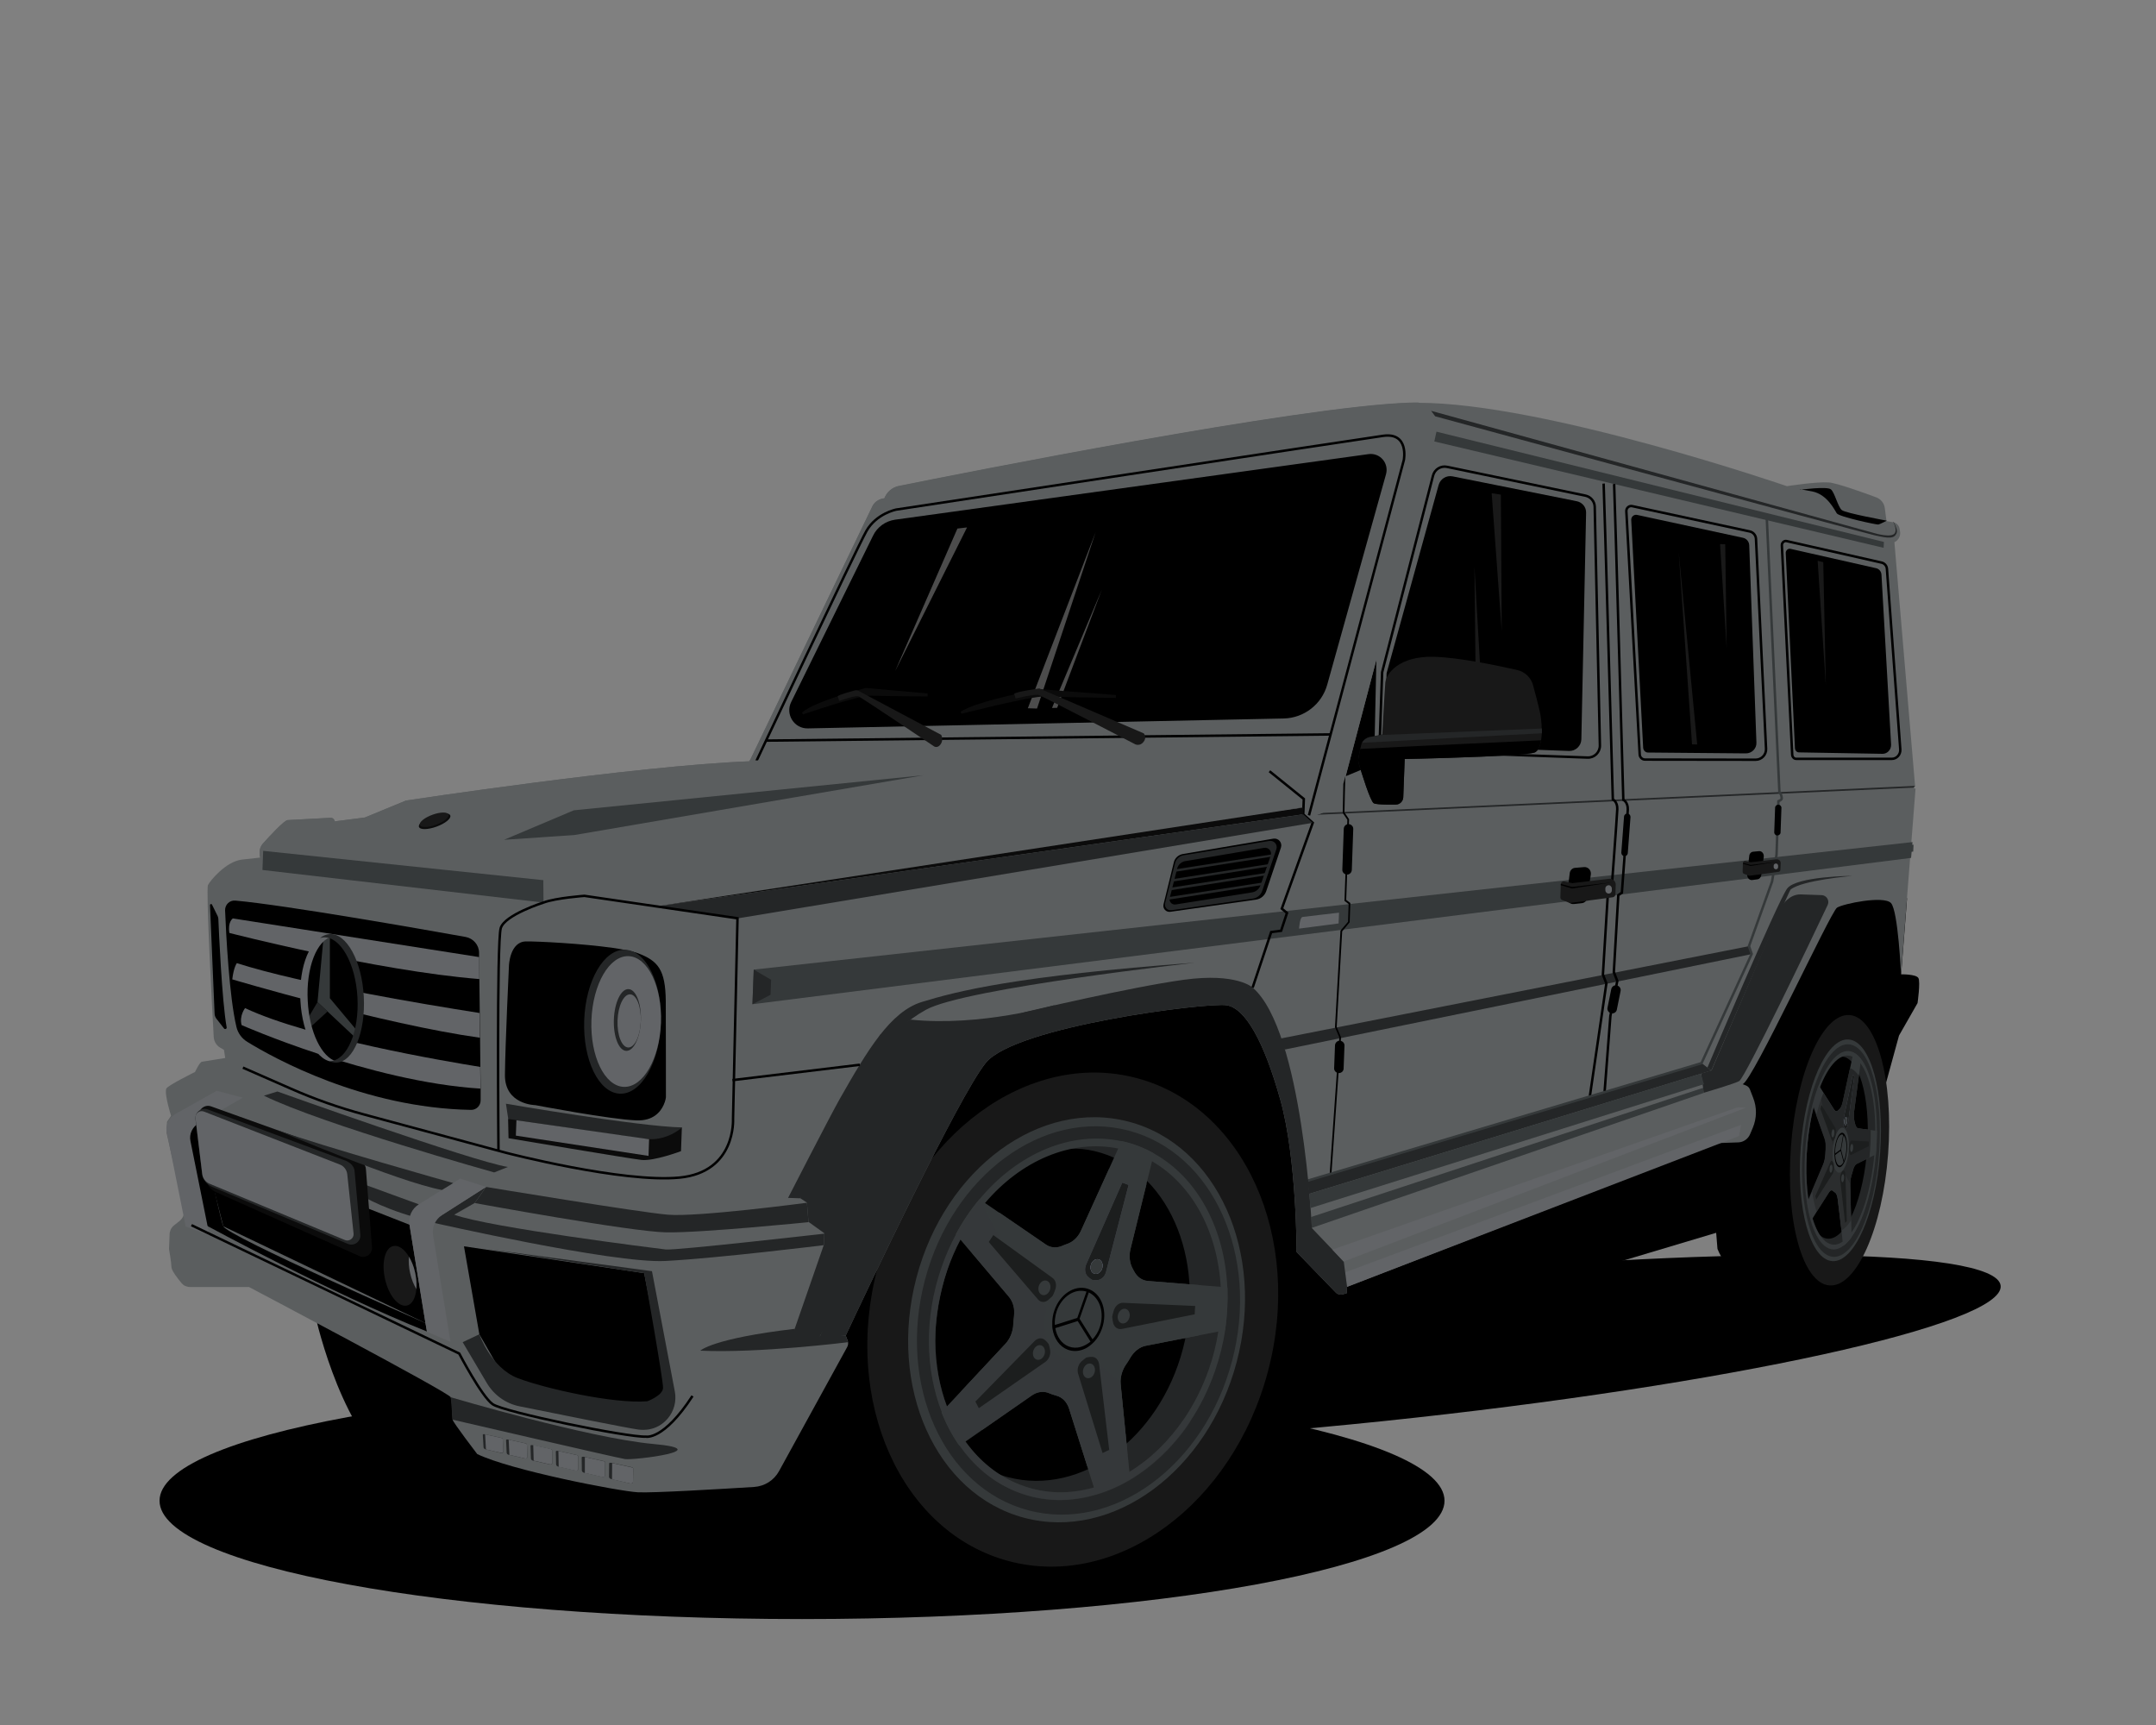 <?xml version="1.0" encoding="UTF-8"?>
<!-- Generated by Pixelmator Pro 3.3.2 -->
<svg width="1500" height="1200" viewBox="0 0 1500 1200" xmlns="http://www.w3.org/2000/svg" xmlns:xlink="http://www.w3.org/1999/xlink">
    <rect x="0" y="0" width="1500" height="1200" fill="#808080" stroke="none"/>
    <path id="Path" fill="#000000" stroke="none" d="M 962.673 988.572 C 1202.55 963.537 1394.73 921.378 1391.92 894.407 C 1389.1 867.437 1192.36 865.867 952.479 890.902 C 712.599 915.937 520.42 958.096 523.234 985.066 C 526.049 1012.04 722.792 1013.61 962.673 988.572 Z"/>
    <path id="path1" fill="#000000" stroke="none" d="M 218.7 912.4 C 218.7 912.4 234.7 988.8 270.5 1019.1 C 293.9 1038.9 322.6 1049.2 347.4 1048.7 C 372.2 1048.2 579 1066.9 579 1066.9 C 579 1066.9 569.5 1005.5 561.3 1000.3 C 553.1 995.2 512.9 925.9 505.2 927.3 C 497.5 928.7 218.7 912.4 218.7 912.4 Z"/>
    <path id="path2" fill="#181818" stroke="none" d="M 463.3 763.3 C 463.3 763.3 463.1 765.7 461.7 768.7 C 457.2 773.5 451.2 776.1 443.5 776 C 377.7 775.2 352.7 756.4 362 755.8 C 371.4 755.2 407.8 734.5 407.8 734.5 L 422.5 672.7 L 426.1 659.3 C 433.6 660.4 439.8 661.6 443.5 663 C 457.5 668.3 462.7 674.4 462.9 696.4 C 463.3 718.4 463.3 763.3 463.3 763.3 Z"/>
    <path id="path3" fill="#000000" stroke="none" d="M 744.2 1106.6 L 545.2 1083.3 C 545.2 1083.3 513.4 1033.1 515.4 999.4 C 517.4 965.7 599.9 661.3 599.9 661.3 L 868.9 654.9 L 1301.2 580.7 L 1326.8 625 L 1322.7 677.8 C 1322.7 677.8 1333.2 677.6 1334.7 680.4 C 1336.2 683.1 1334.1 697.8 1334.1 697.8 L 1321.2 720.4 L 1273.6 894.2 L 1232.7 895.3 C 1216 894.7 1201.1 884.3 1194.9 868.8 L 1194 857.6 L 925.1 938 L 845.8 1009.5 L 744.2 1106.6 Z"/>
    <path id="path4" fill="#000000" stroke="none" d="M 558 1126.3 C 804.871 1126.3 1005 1089.45 1005 1044 C 1005 998.547 804.871 961.7 558 961.7 C 311.129 961.7 111 998.547 111 1044 C 111 1089.45 311.129 1126.3 558 1126.3 Z"/>
    <path id="path5" fill="#181818" stroke="none" d="M 882.199 953.824 C 906.686 861.014 865.714 769.73 790.686 749.936 C 715.659 730.141 634.987 789.331 610.5 882.141 C 586.014 974.951 626.986 1066.24 702.014 1086.03 C 777.041 1105.82 857.713 1046.63 882.199 953.824 Z"/>
    <path id="path6" fill="#5b5e5f" stroke="none" d="M 1332.7 548.6 L 1322.6 677.9 C 1322.6 677.9 1320.6 633.4 1315.6 628.2 C 1310.6 622.9 1282.6 628.6 1278.1 631.4 C 1273.6 634.2 1219.3 752.2 1212.4 754.2 L 1214.7 755.1 C 1216 755.6 1217 756.6 1217.5 757.9 L 1219.7 763.6 C 1222.4 770.3 1222.3 777.8 1219.5 784.5 L 1217.6 789 C 1216.2 792.3 1213 794.6 1209.4 794.7 L 1195.2 795.2 L 937.2 895.2 L 937 899.6 L 934.299 900.4 C 932.499 900.9 930.5 900.4 929.2 899 L 902.099 871 C 902.099 871 902.199 806 890.799 765.2 C 879.399 724.4 866.4 701.4 853.4 699.3 C 840.4 697.2 706.7 713.8 685.9 739.3 C 666.8 762.7 600.7 902.9 589.9 925.9 C 588.9 928 588.4 929.1 588.4 929.1 L 589.7 932.4 C 590.3 933.9 590.2 935.7 589.4 937.1 L 542 1023.4 C 538.5 1029.8 532 1033.9 524.7 1034.4 C 502.1 1035.8 453.7 1038.7 443.7 1038.1 C 430.6 1037.4 355.2 1022.8 332 1011.5 C 332 1011.5 315.1 989.4 314.9 987.6 C 314.7 985.7 314.8 975.3 313.6 972 C 312.4 968.7 173.2 895.3 173.2 895.3 L 132.1 895.3 C 130.9 895.3 129.8 895 128.7 894.5 C 127.8 894.1 127 893.4 126.4 892.7 C 123.6 889.4 119.4 883.9 119.3 881.6 C 119.2 878.1 117.6 868.9 117.6 868.9 L 118 858.5 C 118 857.9 118.1 857.3 118.3 856.7 C 118.7 855 119.7 853.5 121.1 852.4 L 124.9 849.4 C 127.5 847.4 128.7 844 127.9 840.8 L 115.9 788.2 L 116.2 780.4 L 119 776.2 C 119 776.2 114.2 761 115.7 757.3 C 116.5 755.2 135.7 745.7 135.7 745.7 C 135.7 745.7 138.9 738.8 140.5 738.6 C 142.1 738.4 156.7 736 156.7 736 L 155.8 730.3 L 153.2 728.8 C 150.6 727.3 148.9 724.5 148.7 721.5 C 147.5 700.4 143.2 618.9 144.7 615.7 C 145.9 613.1 156.8 599.5 168.1 598 L 180.8 596.6 L 180.8 595.6 L 180.7 593.1 C 180.6 590.8 181.4 588.6 182.9 586.9 C 187.6 581.7 197.8 570.6 200.2 570.5 C 202.8 570.4 222.7 569.3 230 568.9 C 231.5 568.8 232.8 570 232.9 571.4 L 253.9 568.7 L 282.5 556.9 C 282.5 556.9 442.5 532.6 521.5 529.6 L 522.1 528.3 L 606.8 352.5 C 608.2 349.5 611 347.5 614.3 346.9 L 615.2 346.8 C 616.9 342.4 620.7 339.1 625.3 338.2 C 670 329.2 902.8 282.9 980.4 280.3 C 982.4 280.2 984.5 280.2 986.7 280.2 C 1074.7 280.2 1243.2 338.2 1243.2 338.2 C 1243.2 338.2 1263.8 335 1272.3 335.6 C 1277.9 336 1296.3 342.6 1305.4 346 C 1308.6 347.2 1310.8 350 1311.3 353.3 L 1312.5 362.5 L 1317 363.3 L 1317.1 363.3 L 1317.2 363.3 C 1319.4 363.7 1321.2 365.5 1321.6 367.8 L 1321.9 369.6 C 1322.5 372.7 1320.9 375.8 1318 377.2 L 1332.4 547 C 1332.4 547 1331.5 547.4 1331.5 548.1 L 1331.5 548.2 C 1331.7 548.5 1332.7 548.6 1332.7 548.6 Z"/>
    <path id="path7" fill="#000000" stroke="none" d="M 296 920.4 L 155.4 853.1 L 140.6 795.4 L 284.9 852 L 296 920.4 Z"/>
    <path id="path8" fill="#000000" stroke="none" d="M 333.5 928.2 L 322.8 867 L 448.2 885.7 L 464.8 971 L 450 982.3 C 450 982.3 409.3 979.8 406.1 978.6 C 402.9 977.4 355.8 967.1 355.2 966 C 354.6 964.9 333.5 928.2 333.5 928.2 Z"/>
    <path id="path9" fill="#000000" stroke="none" d="M 463.3 763.3 C 463.3 763.3 463.1 765.7 461.7 768.7 C 459.5 773.5 454.5 779.8 442.9 779.4 C 424.2 778.7 372.5 768.8 372.5 768.8 C 372.5 768.8 351.1 768.6 351.3 747.7 C 351.5 726.8 354.1 671.6 354.1 671.6 C 354.1 671.6 354.7 655 366 654.9 C 374.3 654.8 405.2 656.4 426.4 659.4 C 433.9 660.5 440.1 661.7 443.8 663.1 C 457.8 668.4 463 674.5 463.2 696.5 C 463.3 718.4 463.3 763.3 463.3 763.3 Z"/>
    <path id="path10" fill="#242627" stroke="none" d="M 291.4 837.8 L 253 823.8 L 248.5 829.9 C 248.5 829.9 262.6 839.5 289.5 847 L 291.4 837.8 Z"/>
    <path id="path11" fill="#000000" stroke="none" d="M 296 920.4 C 296 920.4 158.3 859.9 155.4 853.1 C 152.5 846.3 138.5 776.5 138.5 776.5 L 136.2 770.5 L 123.5 780.6 L 143.8 852.6 C 143.8 852.6 229.6 899.3 297.1 926.3 L 296 920.4 Z"/>
    <path id="path12" fill="#0b0b0b" stroke="none" d="M 474.4 784.3 L 473.8 800.8 C 473.8 800.8 455 807.9 446.2 806.9 C 437.4 805.9 353.8 791.8 353.8 791.8 L 353.5 778.4 L 364.8 776.4 L 448.3 788.5 L 474.4 784.3 Z"/>
    <path id="path13" fill="#626467" stroke="none" d="M 937.2 895.2 L 1209.9 790.3 L 1211.3 782.5 L 935.9 885.1 L 937.2 895.2 Z"/>
    <path id="path14" fill="#35393a" stroke="none" d="M 524.4 674.5 L 523.5 698.6 L 1329.6 596.8 L 1330.6 585.8 L 524.4 674.5 Z"/>
    <path id="path15" fill="#35393a" stroke="none" d="M 860.395 947.487 C 880.472 871.391 846.877 796.546 785.36 780.316 C 723.843 764.086 657.698 812.616 637.621 888.712 C 617.545 964.807 651.139 1039.65 712.656 1055.88 C 774.174 1072.11 840.319 1023.58 860.395 947.487 Z"/>
    <path id="path16" fill="#35393a" stroke="none" d="M 536.5 681.6 L 536.1 692 L 1331.1 592.4 L 1331.3 587.6 L 536.5 681.6 Z"/>
    <path id="path17" fill="#000000" stroke="none" d="M 957.6 458.9 L 956 531.8 L 936.2 540 L 957.6 458.9 Z"/>
    <path id="path18" fill="#35393a" stroke="none" d="M 1185.4 756.6 L 912.2 846.6 L 912.6 854.2 L 1185.3 760.3 L 1185.4 756.6 Z"/>
    <path id="path19" fill="#242627" stroke="none" d="M 1240.1 629.8 C 1240.1 629.8 1244.7 621.9 1253 622.2 L 1267.4 622.7 C 1270.8 622.8 1273 626.4 1271.6 629.5 C 1259.2 655.8 1214.6 748.7 1210.1 752 C 1208 753.5 1185.4 760.2 1185.4 760.2 L 1183.5 746.8 L 1190.8 744.6 L 1240.1 629.8 Z"/>
    <path id="path20" fill="#242627" stroke="none" d="M 910.9 830.5 L 1190.6 744.7 L 1183.9 739.6 L 909.5 821.4 L 910.9 830.5 Z"/>
    <path id="path21" fill="#242627" stroke="none" d="M 1332.5 546.7 C 1332.5 546.7 1331.6 547.2 1331.6 547.8 L 1331.6 547.9 L 936.1 565.9 L 934.7 566 L 916.1 566.8 C 917.5 566.5 918.9 566 920.3 565.5 L 934.4 564.9 L 935.6 564.8 L 1332.5 546.7 Z"/>
    <path id="path22" fill="#5b5e5f" stroke="none" d="M 999.4 300.3 L 931.4 558.3 C 931.4 558.3 920.8 568.1 910.7 567.2 L 911.2 554.3 L 883.5 533 C 883.5 533 594.2 519.2 521.5 529.5 L 606.9 352.3 C 608.3 349.3 611.1 347.3 614.4 346.7 L 615.3 346.6 C 617 342.2 620.8 338.9 625.4 338 C 670.1 329 902.9 282.7 980.5 280.1 C 982.5 280 984.6 280 986.8 280 C 995 283.6 1002.2 289.9 999.4 300.3 Z"/>
    <path id="path23" fill="#35393a" stroke="none" d="M 997.9 307.1 L 1310.5 381.1 L 1310.7 377 L 999.4 300.3 L 997.9 307.1 Z"/>
    <path id="path24" fill="#000000" stroke="none" d="M 961 329 L 937 414.7 L 920 475.5 C 917.2 485.4 909.5 492.8 899.9 495.5 C 897.7 496.1 895.3 496.4 893 496.5 L 871.5 496.9 L 771.2 499 L 729.8 499.9 L 590.6 502.8 L 562 503.4 C 555 503.5 550.4 496.2 553.5 490 L 610.6 374.2 C 613 369.2 617.8 365.8 623.3 365 L 952.6 319.4 C 958.1 318.5 962.6 323.6 961 329 Z"/>
    <path id="path25" fill="none" stroke="#000000" stroke-width="1.707" d="M 910.7 567.2 L 976.7 320 C 976.7 320 980.5 300.6 962.2 303.2 C 943.9 305.8 623.5 354.5 623.5 354.5 C 623.5 354.5 609.7 357.2 602.8 369.4 C 595.9 381.6 523.2 535.9 523.2 535.9"/>
    <path id="path26" fill="#000000" stroke="none" d="M 736.2 394.7 L 729.8 499.8 L 590.6 502.7 C 586.9 499.2 578.9 491.6 581.8 483.4 C 584.9 474.7 618.8 400.5 628 380.6 C 629.3 377.7 632.4 376 635.6 376.4 L 731 388.3 C 734.1 388.7 736.4 391.5 736.2 394.7 Z"/>
    <path id="path27" fill="#000000" stroke="none" d="M 871.6 496.9 L 771.2 499 L 774.8 400.5 C 774.9 397.1 777.9 394.5 781.3 394.9 L 866.4 405.5 C 869.9 405.9 872.6 408.9 872.5 412.4 L 872 458 L 871.6 496.9 Z"/>
    <path id="path28" fill="#000000" stroke="none" d="M 937.1 414.7 L 920.1 475.5 C 917.3 485.4 909.6 492.8 900 495.5 L 901 415 C 901 412.4 903.3 410.4 905.9 410.8 L 937.1 414.7 Z"/>
    <path id="path29" fill="#000000" stroke="none" d="M 874.6 496.9 L 767.8 499.1 L 768.3 484.9 C 782.8 477.4 799.2 476.3 799.2 476.3 C 799.2 476.3 779.1 469.7 778 454.6 C 776.9 439.6 786.4 429.2 791.3 427.2 C 795.3 425.6 819.3 425.4 828 425.4 C 830.3 425.4 832.6 426 834.7 427.1 C 852.4 436.5 857.3 457.5 857.3 457.5 L 874.7 458.1 L 874.6 496.9 Z"/>
    <path id="path30" fill="#242627" stroke="none" d="M 1319.5 371 C 1317.8 374.6 1314.8 374.9 1303.9 372.3 C 1293 369.8 998.5 289.6 998.5 289.6 L 995.7 285.8 L 1304.2 370.9 C 1304.2 370.9 1316.4 374.6 1318.4 370.7 C 1319.5 368.5 1318.3 365.2 1317.2 363 L 1317.3 363 L 1317.4 363 C 1318.7 365.5 1320.4 369 1319.5 371 Z"/>
    <path id="path31" fill="#000000" stroke="none" d="M 1252.3 340.7 C 1252.3 340.7 1271 338.2 1273.8 340.4 C 1276.5 342.6 1278.7 352.8 1281.5 354.9 C 1284.2 357 1312.7 362.2 1312.7 362.2 C 1312.7 362.2 1307.9 364.7 1306.8 364.9 C 1305.7 365.1 1279.4 359.5 1277.9 357.1 C 1276.4 354.8 1271.3 344 1261 341.9 C 1250.6 339.8 1252.3 340.7 1252.3 340.7 Z"/>
    <path id="path32" fill="none" stroke="#000000" stroke-width="6.829" d="M 952.5 319.3 L 623.2 364.9 C 617.7 365.7 612.9 369.1 610.5 374.1 L 553.5 489.9 C 550.4 496.2 555.1 503.5 562 503.3 L 893.1 496.4 C 905.7 496.1 916.7 487.6 920.1 475.4 L 961 329 C 962.5 323.6 958.1 318.5 952.5 319.3 Z"/>
    <path id="path33" fill="#242627" stroke="none" d="M 893.9 730.1 L 1218.8 663.7 L 1216.8 658.2 L 888.6 722.9 L 893.9 730.1 Z"/>
    <path id="path34" fill="none" stroke="#000000" stroke-width="1.707" d="M 1123 336.7 C 1123.3 340 1129.4 556.4 1129.4 556.4 C 1129.4 556.4 1132.7 558 1132.5 563.2 C 1132.3 568.4 1128.4 621 1128.4 621 L 1125.9 622.7 L 1122.8 676.3 L 1125.2 682.4 L 1120.4 706.8 L 1116.4 759.2"/>
    <path id="path35" fill="none" stroke="#000000" stroke-width="1.707" d="M 1115.7 336.4 C 1116 339.7 1122.1 556.1 1122.1 556.1 C 1122.1 556.1 1125.4 557.7 1125.2 562.9 C 1125 568.1 1121.1 620.7 1121.1 620.7 L 1118.6 622.4 L 1115.2 678 L 1117.6 684.1 L 1106.1 762.8"/>
    <path id="path36" fill="#000000" stroke="none" d="M 933.8 647.9 L 930 714.5 L 933 721.6 L 933 721.7 L 926.3 816.9 L 925.1 816.8 L 931.8 721.7 L 928.8 714.6 L 928.8 714.5 L 932.6 647.4 L 937.9 641.2 L 938.3 628.9 L 935.4 626.7 L 937.4 570.3 L 934.5 566 L 934.2 565.6 L 934.2 565.4 C 934.2 565.3 934.2 565.1 934.2 564.8 C 934.2 562.1 934.4 552.7 934.6 545.3 L 936 540 C 935.8 546.1 935.5 557.9 935.4 564.7 C 935.4 564.9 935.4 565 935.4 565.2 L 935.9 565.9 L 938.6 569.9 L 936.6 626 L 939.5 628.2 L 939 641.6 L 933.8 647.9 Z"/>
    <path id="path37" fill="none" stroke="#35393a" stroke-width="1.707" d="M 909.5 821.4 L 1183.8 739.6 L 1218.7 663.6 L 1216.8 658.2 L 1232.9 613.2 L 1236 594.5 L 1237.3 557.4 C 1237.3 557.4 1239.6 556.5 1239.6 555.5 C 1239.6 554.5 1239.3 552.5 1238 551 L 1229.2 360.2"/>
    <path id="path38" fill="#242627" stroke="none" d="M 937.2 895.201 L 937 899.6 L 934.3 900.401 C 932.5 900.901 930.5 900.4 929.2 899 L 902.1 871 C 902.1 871 902.2 806 890.8 765.201 C 879.4 724.401 866.4 701.4 853.4 699.3 C 840.4 697.2 706.7 713.8 685.9 739.3 C 666.8 762.7 599.2 906.1 588.4 929.1 L 570 930.6 C 570 930.6 641.8 766.7 666.4 738.1 C 691 709.5 713.8 703.901 713.8 703.901 C 713.8 703.901 786.3 686.7 823.5 681.6 C 860.7 676.5 871.6 687.1 871.6 687.1 C 906.4 717.3 912.7 854.3 912.7 854.3 L 934.9 877.6 L 937.2 895.201 Z"/>
    <path id="path39" fill="none" stroke="#000000" stroke-width="1.707" d="M 961.6 467.6 L 997 330.9 C 998.1 326.5 1002.5 323.8 1006.9 324.8 L 1103.1 344.8 C 1106.7 345.6 1109.4 348.7 1109.5 352.5 L 1113.1 518.5 C 1113.2 523.3 1109.3 527.2 1104.5 527 L 959.7 521.8 L 961.6 467.6 Z"/>
    <path id="path40" fill="#242627" stroke="none" d="M 831.3 669.7 C 833.7 669.5 671.7 687.3 644.3 702.4 C 617.8 717 606 739.3 590.4 767.9 C 574.9 796.5 562.5 828.2 556.6 833.6 L 548.3 833.3 C 548.3 833.3 576.7 777.9 584 764.9 C 603.6 730.4 619.5 703.7 641.4 697 C 665.4 689.6 706.9 678.9 831.3 669.7 Z"/>
    <path id="path41" fill="#000000" stroke="none" d="M 964.7 468.3 L 1000.9 337.4 C 1002.1 333.1 1006.3 330.5 1010.7 331.4 L 1097.1 348.7 C 1100.9 349.5 1103.6 352.8 1103.5 356.7 L 1100.2 514.3 C 1100.1 518.9 1096.2 522.6 1091.6 522.4 L 962.9 517.7 L 964.7 468.3 Z"/>
    <path id="path42" fill="#ffffff" stroke="none" opacity="0.1" d="M 1025.8 393.9 L 1032 502.5 L 1027 502.3 L 1025.8 393.9 Z"/>
    <path id="path43" fill="#181818" stroke="none" d="M 1072.7 510.1 C 1072.6 511.8 1072.4 513.5 1072.2 515 C 1071.6 518.7 1070.4 521.8 1068.4 523.1 C 1068.3 523.2 1068.2 523.2 1068.1 523.3 C 1066.7 524.1 1060.4 524.7 1051.6 525.3 L 1051.5 525.3 C 1027.1 526.9 984.2 527.9 978 528 L 977.3 528 L 976.3 554.6 C 976.2 557.4 973.9 559.7 971.1 559.7 C 969 559.7 966.6 559.8 964.2 559.7 C 960.4 559.6 956.9 559.4 955.8 558.8 C 953.4 557.6 947.2 537.4 945.3 531 C 944.9 529.8 944.9 528.5 945.1 527.2 L 946.4 521 L 947 518.4 C 947.1 517.7 947.4 517.1 947.7 516.5 C 948.7 514.6 950.6 513.2 952.7 512.7 L 960 511.3 L 960.8 511.1 L 961.7 510.9 C 961.7 510.9 963.3 481.2 963.8 475 C 964.3 468.8 973.1 456.3 997.4 456.9 C 1015 457.3 1041.9 463 1055.6 466.1 C 1060.9 467.3 1065.2 471.4 1066.6 476.7 C 1068.2 482.5 1070.2 490 1071.3 495 C 1072 498.3 1072.5 502.4 1072.6 506.5 C 1072.6 506.9 1072.6 507.3 1072.6 507.7 C 1072.8 508.7 1072.7 509.4 1072.7 510.1 Z"/>
    <path id="path44" fill="#242627" stroke="none" d="M 1072.7 510.1 L 947.7 516.7 C 948.7 514.8 950.6 513.4 952.7 512.9 L 960.9 511.3 L 1072.7 506.8 C 1072.8 507.9 1072.8 509 1072.7 510.1 Z"/>
    <path id="path45" fill="none" stroke="#000000" stroke-width="1.707" d="M 1140.8 524.9 L 1131.5 355.6 C 1131.4 353.4 1133.4 351.6 1135.6 352.1 L 1217.3 369.7 C 1219.8 370.2 1221.6 372.4 1221.7 374.9 L 1228.7 520.9 C 1228.9 525 1225.6 528.5 1221.5 528.5 L 1144.5 528.4 C 1142.5 528.4 1140.9 526.8 1140.8 524.9 Z"/>
    <path id="path46" fill="#000000" stroke="none" d="M 1143.2 520.1 L 1134.9 361.7 C 1134.8 359.5 1136.8 357.7 1139 358.2 L 1212.6 374.1 C 1215.1 374.6 1216.9 376.8 1217 379.3 L 1222 516.6 C 1222.2 520.7 1218.8 524.1 1214.7 524.1 L 1146.7 523.5 C 1144.9 523.6 1143.3 522.1 1143.2 520.1 Z"/>
    <path id="path47" fill="none" stroke="#000000" stroke-width="1.707" d="M 1246.9 525 L 1239.7 379.4 C 1239.6 377.5 1241.3 376 1243 376.4 L 1309.2 391.4 C 1311.2 391.9 1312.7 393.7 1312.8 395.8 L 1322.1 521.4 C 1322.3 524.9 1319.6 527.9 1316.2 527.9 L 1249.9 527.9 C 1248.3 528 1247 526.7 1246.9 525 Z"/>
    <path id="path48" fill="#000000" stroke="none" d="M 1248.8 520.5 L 1242.4 384.8 C 1242.3 382.9 1244 381.4 1245.7 381.8 L 1305.4 395.3 C 1307.4 395.8 1308.9 397.6 1309 399.8 L 1315.7 518 C 1315.8 521.5 1313.1 524.4 1309.8 524.4 L 1251.8 523.4 C 1250.2 523.5 1248.9 522.2 1248.8 520.5 Z"/>
    <path id="path49" fill="#626467" stroke="none" d="M 934.8 877.6 L 1214.9 770.5 L 1209 770.3 L 927 869.3 L 934.8 877.6 Z"/>
    <path id="path50" fill="#242627" stroke="none" d="M 1190.6 744.7 C 1190.6 744.7 1244.7 619.8 1245.7 618.9 C 1253.3 612.3 1288.8 609.3 1288.8 609.3 C 1288.8 609.3 1249.9 609.5 1243.4 618.1 C 1236.9 626.7 1187.9 742.7 1187.9 742.7 L 1190.6 744.7 Z"/>
    <path id="path51" fill="#35393a" stroke="none" d="M 911.7 840.4 L 1185.5 754.2 L 1183.3 746.9 L 910.9 830.5 L 911.7 840.4 Z"/>
    <path id="path52" fill="#000000" stroke="none" d="M 1072.2 515 C 1071.6 518.7 1070.4 521.8 1068.4 523.1 C 1068.3 523.2 1068.2 523.2 1068.1 523.3 C 1066.7 524.1 1060.4 524.7 1051.6 525.3 L 1051.5 525.3 C 1027.1 526.9 984.2 527.9 978 528 L 977.3 528 L 976.3 554.6 C 976.2 557.4 973.9 559.7 971.1 559.7 C 969 559.7 966.6 559.8 964.2 559.7 C 960.4 559.6 956.9 559.4 955.8 558.8 C 953.4 557.6 947.2 537.4 945.3 531 C 944.9 529.8 944.9 528.5 945.1 527.2 L 946.4 521 C 979.8 519.2 1044.5 516.3 1072.2 515 Z"/>
    <path id="path53" fill="none" stroke="#000000" stroke-width="1.707" d="M 883.2 536.5 L 907.1 555.8 L 906.7 566.5 L 913.3 572.4 L 891.8 632.1 L 895.4 635.1 L 891.3 647.5 L 884.4 648.4 L 871.5 687"/>
    <path id="path54" fill="#0b0b0b" stroke="none" d="M 906.7 566.5 L 455.5 630.7 L 415.8 624 L 906.9 561.7 L 906.7 566.5 Z"/>
    <path id="path55" fill="#242627" stroke="none" d="M 455.5 630.7 L 513.1 638.9 L 913.3 572.4 L 906.7 566.5 L 455.5 630.7 Z"/>
    <path id="path56" fill="#000000" stroke="none" d="M 937.1 608.4 C 935.3 608.3 933.8 606.8 933.9 605 L 934.9 576.5 C 935 574.7 936.5 573.2 938.3 573.3 C 940.1 573.4 941.6 574.9 941.5 576.7 L 940.5 605.2 C 940.4 607 938.9 608.5 937.1 608.4 Z"/>
    <path id="path57" fill="#000000" stroke="none" d="M 1130.1 595.6 C 1128.9 595.5 1128 594.4 1128 593.2 L 1129.9 568 C 1130 566.8 1131.1 565.9 1132.3 565.9 C 1133.5 566 1134.4 567.1 1134.4 568.3 L 1132.5 593.5 C 1132.4 594.8 1131.3 595.7 1130.1 595.6 Z"/>
    <path id="path58" fill="#000000" stroke="none" d="M 1236.5 581.2 C 1235.3 581.2 1234.3 580.1 1234.4 578.9 L 1235 561.9 C 1235 560.7 1236.1 559.7 1237.3 559.8 C 1238.5 559.8 1239.5 560.9 1239.4 562.1 L 1238.8 579.1 C 1238.8 580.3 1237.7 581.2 1236.5 581.2 Z"/>
    <path id="path59" fill="#000000" stroke="none" d="M 931.4 746.5 C 929.6 746.4 928.1 744.9 928.2 743.1 L 928.8 727.2 C 928.9 725.4 930.4 723.9 932.2 724 C 934 724.1 935.5 725.6 935.4 727.4 L 934.8 743.3 C 934.8 745.1 933.3 746.5 931.4 746.5 Z"/>
    <path id="path60" fill="#000000" stroke="none" d="M 1121 704.9 C 1119.2 704.5 1118 702.8 1118.4 701 L 1121 688.1 C 1121.4 686.3 1123.1 685.1 1124.9 685.5 C 1126.7 685.9 1127.9 687.6 1127.5 689.4 L 1124.9 702.3 C 1124.6 704.1 1122.8 705.3 1121 704.9 Z"/>
    <path id="path61" fill="#000000" stroke="none" d="M 1092.1 607.5 L 1090.1 623.9 C 1089.8 626.8 1092.2 629.2 1095 628.9 L 1100.5 628.3 C 1102.5 628.1 1104.1 626.5 1104.4 624.5 L 1106.8 608.3 C 1107.2 605.5 1104.9 602.9 1102 603.2 L 1096.1 603.7 C 1094 603.7 1092.3 605.4 1092.1 607.5 Z"/>
    <path id="path62" fill="#626467" stroke="none" d="M 931.6 634.9 L 931.3 642.4 L 903.8 646 C 903.8 646 904.3 638.1 906.2 637.9 C 908.2 637.6 931.6 634.9 931.6 634.9 Z"/>
    <path id="path63" fill="#181818" stroke="none" d="M 1124.1 615.5 L 1123.9 622.1 C 1123.9 623.2 1123 624.1 1122 624.2 L 1092.8 628.1 C 1092.4 628.1 1092 628.1 1091.7 628 L 1087 626.2 C 1086.1 625.9 1085.5 625 1085.6 624 L 1085.9 615.3 C 1085.9 615.2 1085.9 615 1085.9 614.9 C 1086.1 613.7 1087.3 612.9 1088.6 613.2 L 1093.6 614.3 C 1093.9 614.4 1094.1 614.4 1094.4 614.3 L 1119.8 611.3 C 1122.1 611.2 1124.2 613.1 1124.1 615.5 Z"/>
    <path id="path64" fill="#000000" stroke="none" d="M 1121.7 613.8 L 1093.7 618.1 L 1085.9 615.8 L 1085.9 615.3 C 1085.9 615.2 1085.9 615 1085.9 614.9 C 1089 615.7 1093.7 617 1093.7 617 L 1121.7 613.8 Z"/>
    <path id="path65" fill="#626467" stroke="none" d="M 1119.1 621.6 C 1117.9 621.6 1116.9 620.5 1116.9 619.3 L 1116.9 618 C 1116.9 616.8 1118 615.8 1119.2 615.8 C 1120.4 615.8 1121.4 616.9 1121.4 618.1 L 1121.4 619.4 C 1121.4 620.7 1120.4 621.7 1119.1 621.6 Z"/>
    <path id="path66" fill="#000000" stroke="none" d="M 1217 595.5 L 1215.6 608.3 C 1215.4 610.5 1217 612.4 1219 612.2 L 1222.7 611.7 C 1224.1 611.5 1225.2 610.3 1225.4 608.7 L 1227.1 596.1 C 1227.4 593.9 1225.8 591.9 1223.8 592.1 L 1219.7 592.5 C 1218.3 592.6 1217.1 593.9 1217 595.5 Z"/>
    <path id="path67" fill="#181818" stroke="none" d="M 1238.9 600.5 L 1238.7 605 C 1238.7 605.8 1238.1 606.4 1237.4 606.5 L 1217.4 609.2 C 1217.2 609.2 1216.9 609.2 1216.6 609.1 L 1213.4 607.9 C 1212.8 607.7 1212.4 607.1 1212.4 606.4 L 1212.6 600.5 C 1212.6 600.4 1212.6 600.3 1212.6 600.2 C 1212.8 599.4 1213.6 598.8 1214.4 599 L 1217.8 599.8 C 1218 599.8 1218.1 599.9 1218.3 599.8 L 1235.7 597.8 C 1237.6 597.6 1239 598.9 1238.9 600.5 Z"/>
    <path id="path68" fill="#000000" stroke="none" d="M 1237.2 599.4 L 1218 602.4 L 1212.7 600.9 L 1212.7 600.6 C 1212.7 600.5 1212.7 600.4 1212.7 600.3 C 1214.8 600.9 1218.1 601.7 1218.1 601.7 L 1237.2 599.4 Z"/>
    <path id="path69" fill="#626467" stroke="none" d="M 1235.5 604.7 C 1234.6 604.7 1234 603.9 1234 603.1 L 1234 602.2 C 1234 601.3 1234.8 600.7 1235.6 600.7 C 1236.5 600.7 1237.1 601.5 1237.1 602.3 L 1237.1 603.2 C 1237.1 604.1 1236.3 604.8 1235.5 604.7 Z"/>
    <path id="path70" fill="#000000" stroke="none" d="M 816.7 599.8 L 809.5 629.1 C 808.8 632 811.2 634.7 814.2 634.3 L 874 625.8 C 877.2 625.3 879.8 623.1 880.9 620.1 L 891.2 589.6 C 892.3 586.2 889.5 582.9 886 583.4 L 822.9 594.1 C 819.8 594.7 817.4 596.9 816.7 599.8 Z"/>
    <path id="path71" fill="#242627" stroke="none" d="M 817.5 600.5 L 810.6 628.3 C 809.9 631.1 812.2 633.6 815 633.2 L 871.7 625.1 C 874.7 624.7 877.2 622.6 878.2 619.7 L 888 590.8 C 889.1 587.6 886.4 584.4 883 585 L 823.3 595 C 820.5 595.5 818.2 597.7 817.5 600.5 Z"/>
    <path id="path72" fill="#000000" stroke="none" d="M 819 604.2 L 813.8 624.7 C 813.2 627.2 815.3 629.6 817.9 629.2 L 871 620.8 C 873.8 620.4 876.1 618.5 877 615.8 L 884.1 595.2 C 885.1 592.2 882.6 589.3 879.5 589.8 L 824.3 599.1 C 821.7 599.7 819.6 601.7 819 604.2 Z"/>
    <path id="path73" fill="#242627" stroke="none" d="M 817.3 606.5 L 884.3 596 L 885.2 594.3 L 817.3 604.8 L 817.3 606.5 Z"/>
    <path id="path74" fill="#242627" stroke="none" d="M 815.6 613.3 L 882.6 602.8 L 883.5 601 L 815.7 611.6 L 815.6 613.3 Z"/>
    <path id="path75" fill="#242627" stroke="none" d="M 814.5 619.3 L 881.5 608.8 L 882.4 607 L 814.5 617.5 L 814.5 619.3 Z"/>
    <path id="path76" fill="#242627" stroke="none" d="M 812.6 625.9 L 878.4 615.6 L 879.3 613.8 L 812.7 624.1 L 812.6 625.9 Z"/>
    <path id="path77" fill="#242627" stroke="none" d="M 733.8 699.2 C 733.8 699.2 682.3 714.4 633.5 709.3 L 612.4 719.8 L 556.7 833.5 L 561.4 836.6 L 562.5 850 L 573.5 857.9 L 573.2 865.9 L 550.6 931 L 569.9 930.4 L 681.5 741.1 L 733.8 699.2 Z"/>
    <path id="path78" fill="#242627" stroke="none" d="M 561.4 836.7 C 561.4 836.7 485.4 846.8 464.6 845 C 443.7 843.2 338.2 825.7 338.2 825.7 L 330.3 836.9 C 330.3 836.9 439 856.9 463.6 857.3 C 488.2 857.7 562.5 850.2 562.5 850.2 L 561.4 836.7 Z"/>
    <path id="path79" fill="#242627" stroke="none" d="M 299.8 850.2 C 299.8 850.2 426.4 879.1 462.9 877.2 C 499.4 875.3 573.2 866.2 573.2 866.2 L 573.5 858.2 C 573.5 858.2 470.1 870 463.2 869.2 C 456.3 868.4 340.4 853.9 316 845 L 330.2 836.9 L 338.1 825.7 L 299.8 850.2 Z"/>
    <path id="path80" fill="#242627" stroke="none" d="M 588.4 929.1 L 590 933.7 C 590 933.7 528 941.5 487.2 939.6 C 487.2 939.6 495.6 931.1 553 924.4 L 552.3 929.9 L 588.4 929.1 Z"/>
    <path id="path81" fill="#5b5e5f" stroke="none" d="M 900.2 531.1 L 388.5 591.1 L 201.2 578.8 L 183 591.8 L 182.8 597.7 L 180.7 595.6 L 180.6 593.1 C 180.5 590.8 181.3 588.6 182.8 586.9 C 187.5 581.7 197.7 570.6 200.1 570.5 C 202.7 570.4 222.6 569.3 229.9 568.9 C 231.4 568.8 232.7 570 232.8 571.4 L 253.8 568.7 L 282.4 556.9 C 282.4 556.9 442.4 532.6 521.4 529.6 L 522 528.3 L 526.4 529 C 578.5 525 900.2 531.1 900.2 531.1 Z"/>
    <path id="path82" fill="#35393a" stroke="none" d="M 350.7 584.2 L 399.2 563.7 L 642.5 539.3 L 399.6 580.9 L 350.7 584.2 Z"/>
    <path id="path83" fill="#5b5e5f" stroke="none" d="M 388.5 591.1 L 378.1 612.3 L 183.1 591.9 L 201.3 578.8 L 388.5 591.1 Z"/>
    <path id="path84" fill="#35393a" stroke="none" d="M 183.1 591.9 L 182.6 605.2 L 378.3 627.9 L 378.1 612.3 L 183.1 591.9 Z"/>
    <path id="path85" fill="#5b5e5f" stroke="none" d="M 378.1 612.3 L 906.9 561.7 L 455.5 630.7 L 406.7 623.3 L 378.3 627.9 L 378.1 612.3 Z"/>
    <path id="path86" fill="#0b0b0b" stroke="none" d="M 303.759 575.033 C 309.776 572.834 314.039 569.369 313.281 567.294 C 312.522 565.219 307.03 565.32 301.013 567.52 C 294.996 569.719 290.733 573.184 291.491 575.259 C 292.25 577.334 297.742 577.233 303.759 575.033 Z"/>
    <path id="path87" fill="#181818" stroke="none" d="M 303.359 573.749 C 308.858 571.739 312.746 568.554 312.045 566.635 C 311.343 564.715 306.317 564.789 300.819 566.799 C 295.321 568.808 291.432 571.993 292.133 573.913 C 292.835 575.832 297.861 575.758 303.359 573.749 Z"/>
    <path id="path88" fill="#242627" stroke="none" d="M 459.812 711.726 C 460.812 684.076 449.678 661.229 434.943 660.695 C 420.207 660.162 407.45 682.144 406.449 709.794 C 405.448 737.445 416.582 760.292 431.318 760.825 C 446.054 761.359 458.811 739.376 459.812 711.726 Z"/>
    <path id="path89" fill="#626467" stroke="none" d="M 459.842 711.495 C 460.751 686.384 450.661 665.635 437.305 665.152 C 423.949 664.669 412.385 684.633 411.476 709.745 C 410.567 734.856 420.657 755.605 434.013 756.088 C 447.369 756.572 458.933 736.607 459.842 711.495 Z"/>
    <path id="path90" fill="#242627" stroke="none" d="M 445.873 709.9 C 446.303 698.034 442.445 688.263 437.257 688.075 C 432.07 687.887 427.516 697.354 427.086 709.22 C 426.657 721.086 430.514 730.857 435.702 731.045 C 440.89 731.233 445.444 721.766 445.873 709.9 Z"/>
    <path id="path91" fill="#626467" stroke="none" d="M 445.828 710.494 C 446.197 700.284 442.873 691.876 438.402 691.714 C 433.932 691.553 430.008 699.698 429.639 709.908 C 429.269 720.119 432.594 728.527 437.064 728.689 C 441.534 728.85 445.458 720.705 445.828 710.494 Z"/>
    <path id="path92" fill="none" stroke="#000000" stroke-width="1.707" d="M 169 742.7 L 202.3 757.3 C 218.8 764.6 235.9 770.6 253.3 775.3 L 352.3 802 C 352.3 802 433.2 823 472.7 819.2 C 512.2 815.4 510 778.4 510 778.4 L 513.1 638.8 L 406.6 623.2 C 406.6 623.2 387 624.6 378.3 627.8 C 378.3 627.8 351.3 636.3 348.4 645.6 C 345.5 654.9 346.8 800.2 346.8 800.2"/>
    <path id="path93" fill="#0b0b0b" stroke="none" d="M 232.9 737.7 C 223.7 735.9 215.5 718.3 214.1 696.5 C 212.7 674.7 218.6 656.3 227.5 653.3 C 236.7 655.1 244.9 672.7 246.3 694.5 C 247.7 716.3 241.8 734.8 232.9 737.7 Z"/>
    <path id="path94" fill="none" stroke="#000000" stroke-width="1.707" d="M 509.6 751.4 L 598.2 740.7"/>
    <path id="path95" fill="#000000" stroke="none" d="M 334.4 765.4 C 334.4 769.2 331.4 772.2 327.6 772.1 C 252.8 770.7 190.5 736.1 172.1 724.8 C 168.3 722.5 165.5 718.7 164.5 714.4 C 159.5 693.5 157.3 650.4 156.6 633.3 C 156.5 629.3 159.8 626.1 163.8 626.5 C 198.3 629.6 293.9 646.4 324 651.8 C 329.3 652.8 333.3 657.4 333.3 662.8 L 333.3 665.8 L 333.5 681.1 L 333.8 704.7 L 333.8 706.9 L 334 721.9 L 334.2 742.1 L 334.4 757.3 L 334.4 765.4 Z"/>
    <path id="path96" fill="#626467" stroke="none" d="M 333.9 721.9 C 266.5 712.5 161.6 681.3 161.6 681.3 C 162.6 672.7 164.8 670 164.8 670 C 209.7 684.4 294.1 698.5 333.7 704.7 L 333.7 706.9 L 333.9 721.9 Z"/>
    <path id="path97" fill="#626467" stroke="none" d="M 334.3 757.3 C 257.3 752.5 168.1 713.1 168.1 713.1 C 166.3 706.7 170.5 701.3 170.5 701.3 C 215.3 722.3 309.4 738.2 334.1 742.2 L 334.3 757.3 Z"/>
    <path id="path98" fill="#626467" stroke="none" d="M 333.5 681.1 C 261 675.2 159.6 649 159.6 649 C 158.3 641.3 162 638.9 162 638.9 L 333.4 665.8 L 333.5 681.1 Z"/>
    <path id="path99" fill="#000000" stroke="none" d="M 225.4 734.7 L 229.8 738.1 L 234.3 739.2 L 242.4 732.9 L 250.2 712.7 C 250.2 712.7 253.1 692.9 250.9 693.4 C 248.7 693.9 247.7 675 247.6 674.4 C 247.4 673.8 242.4 662.7 242.4 662.7 L 236.3 654.6 L 229.5 651.5 L 225.1 652 L 219.2 658.9 L 214.7 668.5 L 212.2 679.3 C 212.2 679.3 210.9 693.6 211.1 693.7 C 211.3 693.8 214.5 708.2 214.5 708.2 L 214.1 719.4 L 225.4 734.7 Z"/>
    <path id="path100" fill="#35393a" stroke="none" d="M 225.1 652.1 L 220.9 697.1 L 246.9 721.5 L 247.8 716.3 L 229.5 694.4 L 229.5 651.6 L 225.1 652.1 Z"/>
    <path id="path101" fill="#242627" stroke="none" d="M 220.9 697.1 L 214.4 708.1 C 214.4 708.1 215.2 714.8 215.6 714.7 C 216 714.6 227.9 703.6 227.9 703.6 L 220.9 697.1 Z"/>
    <path id="path102" fill="#626467" stroke="none" d="M 234.1 738.4 C 233.6 738.5 233.1 738.6 232.6 738.6 C 220.9 739.3 210.3 720.3 209 696.1 C 207.7 671.9 216.1 651.7 227.9 651 C 229.1 650.9 230.3 651.1 231.5 651.4 C 220.5 653.6 212.8 673.1 214.1 696.3 C 215.2 718 223.8 735.5 234.1 738.4 Z"/>
    <path id="path103" fill="#242627" stroke="none" d="M 234.3 739.2 C 232.5 739.3 230.8 738.9 229 738.2 C 229.3 738.2 229.5 738.2 229.8 738.2 C 241.5 737.5 250 717.7 248.7 693.9 C 247.4 670.1 236.8 651.4 225.1 652.1 C 224.3 652.2 223.4 652.3 222.6 652.6 C 224.7 650.9 227 649.9 229.4 649.8 C 241.1 649.1 251.8 668.6 253.1 693.3 C 254.4 717.9 246 738.5 234.3 739.2 Z"/>
    <path id="path104" fill="#626467" stroke="none" d="M 338.2 825.7 L 307.6 845.2 C 302.9 848.2 300.4 853.8 301.3 859.3 L 313.4 933.4 L 297 926.4 L 284.9 852 C 284 846.4 286.5 840.8 291.4 837.8 L 320.2 819.9 L 338.2 825.7 Z"/>
    <path id="path105" fill="#626467" stroke="none" d="M 168.9 763.6 L 138.6 781.1 C 133.9 783.8 131.5 788.8 132.5 793.7 L 145.7 859.3 L 129.2 853.2 L 116 787.4 C 115 782.4 117.5 777.4 122.3 774.8 L 150.8 758.8 L 168.9 763.6 Z"/>
    <path id="path106" fill="#000000" stroke="none" d="M 147.5 629.3 L 151.4 637.2 C 151.7 637.8 151.8 638.4 151.9 639 C 152.2 646.5 154.4 696.5 157.7 714.7 C 157.9 715.7 156.5 716.3 155.9 715.5 L 150.6 708.7 C 149.8 707.6 149.3 706.4 149.3 705 L 146.1 629.6 C 146.1 628.9 147.2 628.6 147.5 629.3 Z"/>
    <path id="path107" fill="#242627" stroke="none" d="M 352 767.8 C 352 767.8 443.5 783.6 474.5 784.3 C 474.5 784.3 463.8 794.4 448.3 792.2 C 432.8 790 353.6 778.4 353.6 778.4 L 352 767.8 Z"/>
    <path id="path108" fill="#626467" stroke="none" d="M 359.3 779.3 L 451.6 792.5 L 451.2 804.1 L 358.9 790 L 359.3 779.3 Z"/>
    <path id="path109" fill="#0b0b0b" stroke="none" d="M 250.1 873.8 L 150.3 829.3 C 146.5 827.7 143.9 824.2 143.4 820.2 L 138.4 776.5 C 137.8 771.7 142.5 768 147 769.7 L 246.9 805.5 C 254.4 807.9 254.6 812.9 254.6 813.5 L 258.8 867.4 C 259.3 872.2 254.5 875.7 250.1 873.8 Z"/>
    <path id="path110" fill="#242627" stroke="none" d="M 242 865.3 L 147.5 825.6 C 143.7 824 141.1 820.5 140.6 816.5 L 136 778.6 C 135.4 773.8 140.1 770.1 144.6 771.8 L 239 806.9 C 246.5 809.3 246.7 814.3 246.7 814.9 L 250.7 858.9 C 251.2 863.6 246.4 867.2 242 865.3 Z"/>
    <path id="path111" fill="#626467" stroke="none" d="M 239.9 862.6 L 145.9 823.5 C 143 822.3 141 819.7 140.7 816.6 L 136 777.9 C 135.6 774.6 138.9 772 142 773.3 L 236.4 810.1 C 239.3 811.2 241.3 813.9 241.6 816.9 L 246 858.2 C 246.3 861.4 243 863.9 239.9 862.6 Z"/>
    <path id="path112" fill="#181818" stroke="none" d="M 289.7 896.8 C 289.1 902.9 286.8 907.4 283.1 908.2 C 277.3 909.5 270.5 901.3 267.9 889.9 C 265.3 878.4 267.8 868.1 273.6 866.8 C 277.3 866 281.3 868.9 284.5 874.2 C 286.3 877.2 287.9 881 288.8 885.2 C 289.7 889.3 290 893.3 289.7 896.8 Z"/>
    <path id="path113" fill="#626467" stroke="none" d="M 289.7 896.8 C 287.9 893.8 286.3 890 285.4 885.9 C 284.4 881.7 284.2 877.7 284.5 874.2 C 286.3 877.2 287.9 881 288.8 885.2 C 289.7 889.3 290 893.3 289.7 896.8 Z"/>
    <path id="path114" fill="#242627" stroke="none" d="M 321.9 933.7 L 333.5 928.2 C 333.5 928.2 341.7 951.6 360.2 958.7 C 378.7 965.8 426.7 976.7 450.3 974.8 C 450.3 974.8 461.1 970.9 461.3 965.5 C 461.5 960.1 448.2 885.7 448.2 885.7 L 339.8 869 L 453.6 884.3 L 469.5 968 C 470.8 974.8 468.9 981.9 464.3 987.1 C 460.9 991 456.3 993.6 451.2 994.4 C 449.1 994.7 446.8 994.8 444.3 994.5 C 437.2 993.6 387 983.5 361.4 978.3 C 351.9 976.4 343.7 970.5 338.7 962.1 L 321.9 933.7 Z"/>
    <path id="path115" fill="#242627" stroke="none" d="M 315.3 823 C 315.3 823 225.2 797.7 192.1 785.9 C 192.1 785.9 277.2 822.3 307.5 827.8 L 315.3 823 Z"/>
    <path id="path116" fill="#242627" stroke="none" d="M 343.8 815.6 C 343.8 815.6 224.3 782.2 183.6 762.2 L 193 759.3 C 193 759.3 329.3 808.1 353.4 811.8 L 343.8 815.6 Z"/>
    <path id="path117" fill="#242627" stroke="none" d="M 313.6 972 C 313.6 972 409.4 1000.4 454.5 1004.5 C 499.6 1008.6 441 1016 434.8 1015 C 428.6 1014 314.9 987.6 314.9 987.6 L 313.6 972 Z"/>
    <path id="path118" fill="#242627" stroke="none" d="M 349.8 1001.3 L 350.2 1009.8 C 350.2 1010.5 349.5 1011 348.8 1010.8 L 338.1 1008.3 L 337.7 1008.2 C 337 1008 336.4 1007.4 336.4 1006.7 C 336.4 1006.7 336.1 1002.3 335.9 998.2 C 335.8 997.3 337.6 997.8 337.6 997.8 L 349 1000.3 C 349.4 1000.4 349.8 1000.8 349.8 1001.3 Z"/>
    <path id="path119" fill="#626467" stroke="none" d="M 349.8 1001.3 L 350.2 1009.7 C 350.2 1010.4 349.5 1010.9 348.8 1010.7 L 338.1 1008.3 L 337.5 997.8 L 348.8 1000.3 C 349.4 1000.4 349.8 1000.8 349.8 1001.3 Z"/>
    <path id="path120" fill="#242627" stroke="none" d="M 366.6 1005 L 366.9 1013.6 C 366.9 1014.3 366.2 1014.8 365.4 1014.6 L 354.3 1012.1 L 353.8 1012 C 353 1011.8 352.5 1011.2 352.5 1010.5 C 352.5 1010.5 352.3 1006 352.1 1001.9 C 352.1 1001 353.9 1001.5 353.9 1001.5 L 365.7 1004.1 C 366.3 1004.2 366.6 1004.6 366.6 1005 Z"/>
    <path id="path121" fill="#626467" stroke="none" d="M 366.6 1005.1 L 366.9 1013.6 C 366.9 1014.3 366.2 1014.8 365.4 1014.6 L 354.4 1012.1 L 353.9 1001.5 L 365.6 1004.1 C 366.2 1004.2 366.6 1004.6 366.6 1005.1 Z"/>
    <path id="path122" fill="#242627" stroke="none" d="M 384.1 1009 L 384.3 1017.8 C 384.3 1018.5 383.5 1019 382.8 1018.8 L 371.3 1016.2 L 370.8 1016.1 C 370 1015.9 369.4 1015.3 369.4 1014.6 C 369.4 1014.6 369.2 1010.1 369.1 1005.8 C 369.1 1004.9 370.9 1005.4 370.9 1005.4 L 383.2 1008.1 C 383.7 1008.2 384.1 1008.6 384.1 1009 Z"/>
    <path id="path123" fill="#626467" stroke="none" d="M 384.1 1009.1 L 384.3 1017.7 C 384.3 1018.4 383.5 1018.9 382.7 1018.7 L 371.3 1016.1 L 371 1005.3 L 383.2 1008 C 383.7 1008.2 384.1 1008.6 384.1 1009.1 Z"/>
    <path id="path124" fill="#242627" stroke="none" d="M 402.2 1013.1 L 402.3 1022 C 402.3 1022.7 401.5 1023.2 400.7 1023 L 388.8 1020.3 L 388.3 1020.2 C 387.5 1020 386.9 1019.4 386.9 1018.7 C 386.9 1018.7 386.8 1014.1 386.7 1009.8 C 386.7 1008.9 388.6 1009.4 388.6 1009.4 L 401.3 1012.2 C 401.8 1012.2 402.2 1012.6 402.2 1013.1 Z"/>
    <path id="path125" fill="#626467" stroke="none" d="M 402.2 1013.2 L 402.3 1022 C 402.3 1022.7 401.5 1023.2 400.6 1023.1 L 388.7 1020.4 L 388.5 1009.4 L 401.1 1012.2 C 401.8 1012.2 402.2 1012.7 402.2 1013.2 Z"/>
    <path id="path126" fill="#242627" stroke="none" d="M 421 1017.4 L 420.9 1026.4 C 420.9 1027.1 420 1027.6 419.2 1027.4 L 406.8 1024.6 L 406.3 1024.5 C 405.4 1024.3 404.9 1023.7 404.8 1022.9 C 404.8 1022.9 404.7 1018.2 404.7 1013.9 C 404.7 1013 406.7 1013.5 406.7 1013.5 L 419.9 1016.4 C 420.7 1016.5 421 1016.9 421 1017.4 Z"/>
    <path id="path127" fill="#626467" stroke="none" d="M 421 1017.5 L 420.9 1026.4 C 420.9 1027.1 420 1027.7 419.2 1027.5 L 406.9 1024.7 L 406.9 1013.6 L 420 1016.5 C 420.6 1016.5 421 1017 421 1017.5 Z"/>
    <path id="path128" fill="#242627" stroke="none" d="M 440.6 1021.8 L 440.4 1031 C 440.4 1031.7 439.5 1032.2 438.6 1032 L 425.7 1029 L 425.2 1028.9 C 424.3 1028.7 423.7 1028 423.7 1027.3 C 423.7 1027.3 423.7 1022.6 423.8 1018.1 C 423.8 1017.2 425.9 1017.7 425.9 1017.7 L 439.7 1020.7 C 440.2 1020.9 440.6 1021.3 440.6 1021.8 Z"/>
    <path id="path129" fill="#626467" stroke="none" d="M 440.6 1021.9 L 440.4 1030.9 C 440.4 1031.6 439.5 1032.2 438.6 1032 L 425.8 1029.1 L 425.9 1017.8 L 439.5 1020.8 C 440.2 1020.9 440.6 1021.4 440.6 1021.9 Z"/>
    <path id="path130" fill="#242627" stroke="none" d="M 536.5 681.6 L 524.4 674.5 L 523.5 698.6 L 536.1 692 L 536.5 681.6 Z"/>
    <path id="path131" fill="none" stroke="#000000" stroke-width="1.707" d="M 925.7 510.9 L 533 515.2"/>
    <path id="path132" fill="#ffffff" stroke="none" opacity="0.3" d="M 715.1 492.7 L 762.3 370.1 L 721.5 492.9 L 715.1 492.7 Z"/>
    <path id="path133" fill="#ffffff" stroke="none" opacity="0.3" d="M 735.5 492.4 L 766.6 410.1 L 731.9 492.5 L 735.5 492.4 Z"/>
    <path id="path134" fill="#0b0b0b" stroke="none" d="M 776.4 483.5 L 723.2 479.4 C 723.2 479.4 678.9 487.7 668.2 495.2 L 669 496.5 C 669 496.5 717.7 484.1 727.1 484.5 C 736.5 485 776.4 485.5 776.4 485.5 L 776.4 483.5 Z"/>
    <path id="path135" fill="#181818" stroke="none" d="M 795.8 510.2 L 723.1 478.9 C 723.1 478.9 707.5 481.1 705.6 482.6 L 706.6 485.9 C 706.6 485.9 720.1 482.6 722.8 483.5 C 725.4 484.4 789.9 517.8 789.9 517.8 C 789.9 517.8 793.1 519.3 795.6 516.1 C 798.1 513 795.8 510.2 795.8 510.2 Z"/>
    <path id="path136" fill="#0b0b0b" stroke="none" d="M 645.4 482.4 L 602.5 478.6 C 602.5 478.6 566.7 487.7 558 495.7 L 558.6 497 C 558.6 497 598 483.5 605.6 483.9 C 613.2 484.3 645.4 484.5 645.4 484.5 L 645.4 482.4 Z"/>
    <path id="path137" fill="#181818" stroke="none" d="M 654.8 511.2 L 597.3 480.6 C 596.5 480.2 595.6 480.1 594.8 480.3 C 591.7 481.1 584 483.1 582.8 484.4 L 583.9 487.6 C 583.9 487.6 595.2 483.5 597.3 484.4 C 599.4 485.3 650 519.3 650 519.3 C 650 519.3 652.5 520.8 654.6 517.5 C 656.6 514.2 654.8 511.2 654.8 511.2 Z"/>
    <path id="path138" fill="none" stroke="#000000" stroke-width="1.707" d="M 133.2 852.3 L 319.5 941.6 C 319.5 941.6 335 971.3 342.7 976.8 C 350.3 982.3 437.1 1000.1 449.4 999.4 C 449.4 999.4 461.6 1002.2 481.8 971.1"/>
    <path id="path139" fill="#ffffff" stroke="none" opacity="0.3" d="M 666.1 367.7 L 672.8 366.9 L 622.7 467 L 666.1 367.7 Z"/>
    <path id="path140" fill="#ffffff" stroke="none" opacity="0.1" d="M 1037.8 343.1 L 1044.2 344.1 L 1044.8 439 L 1037.8 343.1 Z"/>
    <path id="path141" fill="#ffffff" stroke="none" opacity="0.1" d="M 1167.9 383.9 L 1177.2 517.8 L 1180.8 517.9 L 1167.9 383.9 Z"/>
    <path id="path142" fill="#ffffff" stroke="none" opacity="0.1" d="M 1196.7 378.5 L 1201.3 451 L 1200.3 378.6 L 1196.7 378.5 Z"/>
    <path id="path143" fill="#ffffff" stroke="none" opacity="0.1" d="M 1264.6 390.1 L 1270.3 476.9 L 1268.5 391.1 L 1264.6 390.1 Z"/>
    <path id="path144" fill="#242627" stroke="none" d="M 857.196 946.765 C 876.441 873.82 844.207 802.066 785.2 786.498 C 726.192 770.93 662.756 817.443 643.511 890.388 C 624.265 963.333 656.499 1035.09 715.507 1050.66 C 774.514 1066.22 837.95 1019.71 857.196 946.765 Z"/>
    <path id="path145" fill="#000000" stroke="none" d="M 823 938.3 C 806.5 1001 752 1040.9 701.3 1027.6 C 650.6 1014.2 642.2 946.3 656.4 892.4 C 672.8 829.7 716.6 790.3 761.2 800.7 C 812.2 812.4 839.5 875.6 823 938.3 Z"/>
    <path id="path146" fill="#35393a" stroke="none" d="M 853.9 895.8 C 852.1 855.3 833.6 819.6 803 802.5 C 799.5 800.5 795.8 798.8 792 797.3 C 788.2 795.8 784.3 794.7 780.4 793.9 C 745.5 786.3 708.2 802.3 681.8 833.9 C 681.7 834 681.6 834.1 681.6 834.2 C 675.5 841.5 670 849.6 665.2 858.5 C 661.3 865.7 657.9 873.4 655.1 881.5 C 642.8 916.8 643.8 953.1 655.3 982.5 C 658.6 990.9 662.7 998.7 667.7 1005.7 C 678 1020.4 691.7 1031.8 708.3 1038.1 C 726 1044.9 744.8 1045 762.8 1039.6 C 770.9 1037.2 778.8 1033.7 786.4 1029.2 C 802.1 1019.8 816.5 1006.1 827.9 989 C 834.9 978.5 840.8 966.7 845.3 953.8 C 848.6 944.3 851 934.7 852.4 925.2 C 853.8 915.3 854.3 905.4 853.9 895.8 Z M 841.1 952.4 C 836.6 965.2 830.7 976.9 823.6 987.3 C 813.1 1002.7 800.1 1015.2 785.8 1023.9 C 777.9 1028.7 769.6 1032.4 761.2 1034.8 C 744.3 1039.6 726.7 1039.4 710.1 1033 C 694.5 1027.1 681.6 1016.5 671.8 1002.9 C 666.6 995.6 662.2 987.4 658.9 978.6 C 648.3 950.7 647.6 916.4 659.2 883.1 C 661.8 875.7 664.8 868.8 668.3 862.2 C 672.9 853.6 678.1 845.6 684 838.5 C 684.5 837.9 684.9 837.4 685.4 836.8 C 710.4 807.3 745.3 792.3 778.1 799 C 782.2 799.8 786.2 801 790.2 802.5 C 794.2 804 798 805.8 801.6 807.9 C 829.9 824.3 847.2 857.5 849.3 895.3 C 849.9 905.3 849.3 915.7 847.6 926.2 C 846.3 935 844.1 943.7 841.1 952.4 Z"/>
    <path id="path147" fill="#35393a" stroke="none" d="M 852.3 925.4 L 847.7 926.3 L 833.8 929 L 797.1 936.2 C 792.9 937 789 940.1 786.4 944.5 C 785.5 946.2 784.4 947.8 783.3 949.4 C 781 952.8 779.7 956.9 779.6 961 C 779.6 961.8 779.6 962.6 779.7 963.3 L 784.1 1007.5 L 785.7 1023.6 L 786.2 1029.1 C 778.6 1033.6 770.7 1037.1 762.6 1039.5 L 761 1034.5 L 756.4 1020 L 743.7 979.8 C 742.2 975.2 739 972 735 970.9 C 733.9 970.6 732.9 970.3 731.8 969.9 C 731.2 969.7 730.6 969.4 730 969.2 C 726.2 967.5 721.7 968 717.8 970.7 L 683.1 994.8 L 671.6 1002.8 L 667.4 1005.7 C 662.5 998.7 658.3 990.9 655 982.5 L 658.7 978.5 L 668.5 968 L 699.4 934.9 C 702.7 931.4 704.6 926.5 704.9 921.6 C 705 919.6 705.2 917.7 705.4 915.7 C 706.1 910.6 704.8 905.7 702 902.3 L 676.2 871.8 L 668.1 862.2 L 665 858.5 C 669.8 849.6 675.3 841.5 681.4 834.2 L 681.9 834.6 L 685.2 836.8 L 695.3 843.7 L 727.7 865.9 C 731.1 868.2 735.3 868.4 739.3 866.6 C 740.3 866.2 741.3 865.7 742.4 865.4 C 746.5 864 750.1 860.6 752.1 856 L 771.5 813.3 L 778 798.9 L 780.3 793.8 C 784.2 794.6 788.1 795.8 791.9 797.2 C 795.7 798.7 799.4 800.4 802.9 802.4 L 801.5 807.9 L 797.6 823.7 L 786.5 869 C 785.3 873.9 786 879 788.2 882.8 C 788.5 883.3 788.7 883.8 789 884.3 C 791.1 888.3 794.5 890.8 798.6 891.1 L 835.7 894.1 L 849.4 895.2 L 854 895.6 C 854.3 905.4 853.8 915.3 852.3 925.4 Z"/>
    <path id="path148" fill="#35393a" stroke="none" d="M 833.8 928.999 L 797.1 936.199 C 792.9 936.999 789 940.099 786.4 944.499 C 785.5 946.199 784.4 947.799 783.3 949.399 C 781 952.799 779.7 956.899 779.6 960.999 C 779.6 961.799 779.6 962.599 779.7 963.299 L 784.1 1007.5 C 775.4 1013.4 766.1 1017.6 756.5 1020 L 743.8 979.799 C 742.3 975.199 739.1 971.999 735.1 970.899 C 734 970.599 733 970.299 731.9 969.899 C 731.3 969.699 730.7 969.399 730.1 969.199 C 726.3 967.499 721.8 967.999 717.9 970.699 L 683.2 994.799 C 677 986.999 672.1 977.899 668.7 967.899 L 699.6 934.799 C 702.9 931.299 704.8 926.399 705.1 921.499 C 705.2 919.499 705.4 917.599 705.6 915.599 C 706.3 910.499 705 905.599 702.2 902.199 L 676.4 871.699 C 680.3 863.899 684.8 856.799 689.8 850.299 C 691.6 847.999 693.5 845.799 695.4 843.599 L 727.8 865.799 C 731.2 868.099 735.4 868.299 739.4 866.499 C 740.4 866.099 741.4 865.599 742.5 865.299 C 746.6 863.899 750.2 860.499 752.2 855.899 L 771.6 813.199 C 775.9 813.899 780.1 815.099 784.3 816.699 C 789.1 818.499 793.5 820.799 797.7 823.599 L 786.5 868.999 C 785.3 873.899 786 878.999 788.2 882.799 C 788.5 883.299 788.7 883.799 789 884.299 C 791.1 888.299 794.5 890.799 798.6 891.099 L 835.7 894.099 C 836.6 905.499 836 917.199 833.8 928.999 Z"/>
    <path id="path149" fill="#35393a" stroke="none" opacity="0.4" d="M 823.6 987.3 C 813.1 1002.7 800.1 1015.2 785.8 1023.9 L 784.2 1007.8 L 779.8 963.6 C 779.7 962.8 779.7 962 779.7 961.3 C 774.5 957.4 769.5 953.3 764.7 949.1 C 762.9 947.5 761.1 945.9 759.3 944.2 C 759 943.9 758.7 943.6 758.4 943.3 C 756.8 941.8 755.2 940.3 753.6 938.7 C 753.1 938.2 752.5 937.6 752 937.1 C 747.3 932.4 742.8 927.5 738.5 922.7 C 738 922.1 737.5 921.6 737 921 C 736 919.9 735 918.7 734.1 917.6 C 733.6 917 733.1 916.4 732.6 915.8 C 731.2 914.1 729.8 912.3 728.4 910.6 C 727.1 909 725.9 907.4 724.6 905.7 C 713.6 891.3 704.4 876.8 696.9 863.5 C 694.4 859.1 692.1 854.7 690 850.6 C 687.9 846.5 685.9 842.5 684.1 838.7 C 683.5 837.4 682.9 836 682.3 834.8 C 682.2 834.6 682.1 834.4 682 834.1 C 681.9 834.2 681.8 834.3 681.8 834.4 C 675.7 841.7 670.2 849.8 665.4 858.7 C 661.5 865.9 658.1 873.6 655.3 881.7 C 643 917 644 953.3 655.5 982.7 C 658.8 991.1 662.9 998.9 667.9 1005.9 C 678.2 1020.6 691.9 1032 708.5 1038.3 C 726.2 1045.1 745 1045.2 763 1039.8 C 771.1 1037.4 779 1033.9 786.6 1029.4 C 802.3 1020 816.7 1006.3 828.1 989.2 C 826.4 988.5 825 987.9 823.6 987.3 Z M 659.2 883.1 C 661.8 875.7 664.8 868.8 668.3 862.2 L 676.4 871.8 L 702.2 902.3 C 705 905.7 706.3 910.6 705.6 915.7 C 705.3 917.7 705.2 919.6 705.1 921.6 C 704.9 926.6 702.9 931.4 699.6 934.9 L 668.7 968 L 658.9 978.5 C 648.4 950.7 647.6 916.4 659.2 883.1 Z M 710.1 1033 C 694.5 1027.1 681.6 1016.5 671.8 1002.9 L 683.3 994.9 L 718 970.8 C 721.9 968.1 726.3 967.6 730.2 969.3 C 730.8 969.6 731.4 969.8 732 970 C 733.1 970.4 734.1 970.7 735.2 971 C 739.2 972.1 742.5 975.3 743.9 979.9 L 756.6 1020.1 L 761.2 1034.6 C 744.3 1039.6 726.7 1039.3 710.1 1033 Z"/>
    <path id="path150" fill="#35393a" stroke="none" d="M 772.331 924.183 C 776.831 908.754 770.551 893.351 758.303 889.779 C 746.056 886.206 732.479 895.818 727.979 911.247 C 723.479 926.675 729.76 942.078 742.007 945.651 C 754.255 949.223 767.831 939.611 772.331 924.183 Z"/>
    <path id="path151" fill="#000000" stroke="none" d="M 758.301 897.1 C 758.001 897 757.801 896.9 757.501 896.8 C 757.201 896.7 757.001 896.6 756.701 896.5 C 747.701 893.7 737.501 900.2 733.601 911.5 C 733.101 912.9 732.701 914.3 732.501 915.7 C 732.101 918 732.001 920.3 732.101 922.5 C 732.101 923.2 732.201 923.9 732.301 924.6 C 733.401 931.2 737.101 936.7 742.801 938.9 C 746.301 940.2 750.001 940.1 753.501 938.8 C 755.701 938 757.701 936.7 759.601 935 C 760.101 934.5 760.601 934.1 761.101 933.6 C 763.501 931.1 765.401 927.9 766.701 924.2 C 770.701 912.8 766.901 900.9 758.301 897.1 Z M 734.001 917.4 C 734.201 915.6 734.601 913.8 735.201 912 C 738.701 901.9 747.901 896 755.901 898.5 L 749.501 916.8 L 736.901 920.8 L 733.901 921.7 C 733.801 920.4 733.801 918.9 734.001 917.4 Z M 751.901 937 C 749.201 937.8 746.301 937.7 743.601 936.7 C 738.501 934.8 735.201 929.8 734.201 923.9 L 738.401 922.6 L 749.801 919 L 758.701 933.3 C 756.601 935 754.301 936.3 751.901 937 Z M 765.101 923.4 C 764.001 926.7 762.201 929.5 760.101 931.7 L 751.101 917.4 L 757.501 899.1 C 765.201 902.7 768.601 913.3 765.101 923.4 Z"/>
    <path id="path152" fill="#575a67" stroke="none" d="M 769.501 884.799 L 785.201 824.299 L 783.8 823.799 L 783.001 823.499 L 782.201 823.199 L 780.8 822.699 L 755.701 879.599 C 754.401 882.599 754.801 885.999 756.701 887.899 C 758.001 889.199 759.401 890.099 759.701 890.299 C 760.101 890.399 761.701 890.599 763.501 890.499 C 766.201 890.299 768.701 887.999 769.501 884.799 Z"/>
    <path id="path153" fill="#1c1e1e" stroke="none" d="M 769.501 884.799 L 785.201 824.299 L 783.8 823.799 L 783.001 823.499 L 782.201 823.199 L 780.8 822.699 L 755.701 879.599 C 754.401 882.599 754.801 885.999 756.701 887.899 C 758.001 889.199 759.401 890.099 759.701 890.299 C 760.101 890.399 761.701 890.599 763.501 890.499 C 766.201 890.299 768.701 887.999 769.501 884.799 Z"/>
    <path id="path154" fill="#1c1e1e" stroke="none" d="M 732.3 888.999 L 691.1 859.199 L 690.1 860.699 L 689.5 861.599 L 688.9 862.499 L 687.9 863.999 L 722.2 903.999 C 724 906.099 726.9 906.299 729.2 904.399 C 730.8 903.099 732.1 901.699 732.4 901.399 C 732.6 900.999 733.5 899.199 734.2 896.999 C 735.3 893.799 734.5 890.599 732.3 888.999 Z"/>
    <path id="path155" fill="#1c1e1e" stroke="none" d="M 719.801 932.899 L 678.601 974.999 L 679.401 976.499 L 679.801 977.299 L 680.201 978.099 L 681.001 979.599 L 727.301 947.399 C 729.701 945.699 731.101 942.399 730.601 939.299 C 730.301 937.199 729.701 935.399 729.601 934.999 C 729.401 934.699 728.301 933.299 726.901 932.099 C 724.901 930.399 722.001 930.699 719.801 932.899 Z"/>
    <path id="path156" fill="#1c1e1e" stroke="none" d="M 750.1 955.7 L 767.1 1010.8 L 768.6 1010.1 L 769.4 1009.7 L 770.2 1009.3 L 771.7 1008.6 L 764.7 949.1 C 764.3 946 762.2 943.8 759.6 943.9 C 757.8 943.9 756.1 944.3 755.8 944.4 C 755.5 944.6 753.9 945.7 752.4 947.1 C 750.1 949.3 749.2 952.8 750.1 955.7 Z"/>
    <path id="path157" fill="#1c1e1e" stroke="none" d="M 780.4 924.499 L 831.2 914.299 L 831.3 912.399 L 831.3 911.399 L 831.4 910.399 L 831.5 908.499 L 781.3 906.299 C 778.7 906.199 776.1 908.299 775 911.299 C 774.3 913.399 773.9 915.399 773.8 915.899 C 773.8 915.899 773.8 915.899 773.8 915.999 L 773.8 916.099 C 773.8 916.499 774 918.499 774.5 920.499 C 775.3 923.299 777.7 924.999 780.4 924.499 Z"/>
    <path id="path158" fill="#6e7284" stroke="none" d="M 766.847 882.219 C 767.651 879.462 766.54 876.713 764.367 876.079 C 762.193 875.445 759.779 877.166 758.975 879.923 C 758.17 882.68 759.281 885.429 761.455 886.063 C 763.628 886.697 766.042 884.976 766.847 882.219 Z"/>
    <path id="path159" fill="#6e7284" stroke="none" d="M 766.847 882.219 C 767.651 879.462 766.54 876.713 764.367 876.079 C 762.193 875.445 759.779 877.166 758.975 879.923 C 758.17 882.68 759.281 885.429 761.455 886.063 C 763.628 886.697 766.042 884.976 766.847 882.219 Z"/>
    <path id="path160" fill="#35393a" stroke="none" d="M 766.847 882.219 C 767.651 879.462 766.54 876.713 764.367 876.079 C 762.193 875.445 759.779 877.166 758.975 879.923 C 758.17 882.68 759.281 885.429 761.455 886.063 C 763.628 886.697 766.042 884.976 766.847 882.219 Z"/>
    <path id="path161" fill="#35393a" stroke="none" d="M 730.584 897.023 C 731.388 894.266 730.278 891.517 728.104 890.883 C 725.93 890.249 723.516 891.97 722.712 894.727 C 721.908 897.484 723.018 900.233 725.192 900.867 C 727.366 901.501 729.78 899.78 730.584 897.023 Z"/>
    <path id="path162" fill="#35393a" stroke="none" d="M 726.76 942.012 C 727.564 939.255 726.453 936.506 724.28 935.872 C 722.106 935.238 719.692 936.959 718.888 939.716 C 718.084 942.473 719.194 945.222 721.368 945.856 C 723.541 946.49 725.956 944.769 726.76 942.012 Z"/>
    <path id="path163" fill="#35393a" stroke="none" d="M 761.551 954.783 C 762.355 952.026 761.244 949.277 759.071 948.643 C 756.897 948.009 754.483 949.73 753.679 952.487 C 752.875 955.244 753.985 957.992 756.159 958.627 C 758.332 959.261 760.747 957.54 761.551 954.783 Z"/>
    <path id="path164" fill="#35393a" stroke="none" d="M 785.744 916.705 C 786.548 913.948 785.438 911.199 783.264 910.565 C 781.09 909.931 778.676 911.652 777.872 914.409 C 777.068 917.166 778.178 919.915 780.352 920.549 C 782.526 921.183 784.94 919.462 785.744 916.705 Z"/>
    <path id="path165" fill="#181818" stroke="none" d="M 1313.63 802.68 C 1317.49 750.74 1305.48 707.511 1286.81 706.124 C 1268.14 704.737 1249.87 745.719 1246.02 797.659 C 1242.16 849.598 1254.17 892.828 1272.84 894.215 C 1291.51 895.601 1309.78 854.62 1313.63 802.68 Z"/>
    <path id="path166" fill="#35393a" stroke="none" d="M 1308.07 802.261 C 1311.23 759.684 1301.43 724.251 1286.17 723.118 C 1270.91 721.985 1255.98 755.581 1252.82 798.158 C 1249.66 840.734 1259.46 876.168 1274.72 877.301 C 1289.97 878.434 1304.91 844.837 1308.07 802.261 Z"/>
    <path id="path167" fill="#242627" stroke="none" d="M 1307.33 802.372 C 1310.36 761.558 1300.94 727.59 1286.29 726.502 C 1271.63 725.414 1257.3 757.618 1254.27 798.432 C 1251.24 839.246 1260.66 873.214 1275.31 874.302 C 1289.96 875.39 1304.29 843.186 1307.33 802.372 Z"/>
    <path id="path168" fill="#000000" stroke="none" d="M 1297.9 810.401 C 1293.2 844.801 1279.8 867.301 1267.8 860.501 C 1255.8 853.701 1254.6 816.801 1258.5 787.101 C 1263.1 752.701 1274 730.701 1284.6 735.801 C 1296.7 741.801 1302.6 776.001 1297.9 810.401 Z"/>
    <path id="path169" fill="#35393a" stroke="none" d="M 1305.8 786.9 C 1305.8 764.8 1301.8 745.5 1294.7 736.5 C 1293.9 735.5 1293 734.6 1292.1 733.8 C 1291.2 733 1290.3 732.5 1289.4 732 C 1281.1 728.2 1272 737.4 1265.3 755 C 1265.3 755.1 1265.3 755.1 1265.2 755.2 C 1263.7 759.3 1262.3 763.8 1261 768.7 C 1260 772.7 1259.1 776.9 1258.3 781.4 C 1255 800.8 1254.8 820.7 1257.2 836.6 C 1257.9 841.1 1258.8 845.4 1259.9 849.2 C 1262.2 857.1 1265.4 863.2 1269.3 866.5 C 1273.5 870 1278 869.9 1282.3 866.7 C 1284.3 865.3 1286.2 863.3 1288.1 860.7 C 1292 855.4 1295.6 847.8 1298.5 838.3 C 1300.3 832.5 1301.8 826 1303.1 818.9 C 1304 813.7 1304.7 808.4 1305.1 803.2 C 1305.6 797.6 1305.8 792.1 1305.8 786.9 Z M 1302.1 817.9 C 1300.9 825 1299.3 831.4 1297.5 837.2 C 1294.8 845.7 1291.6 852.7 1288 857.6 C 1286.1 860.3 1284 862.4 1282 863.8 C 1277.9 866.6 1273.7 866.7 1269.8 863.4 C 1266.1 860.3 1263.2 854.7 1261 847.4 C 1259.8 843.5 1258.9 839.1 1258.2 834.3 C 1256 819.2 1256.2 800.5 1259.3 782.2 C 1260 778.2 1260.8 774.3 1261.7 770.7 C 1262.9 765.9 1264.2 761.5 1265.7 757.6 C 1265.8 757.3 1265.9 757 1266.1 756.7 C 1272.4 740.3 1280.9 731.7 1288.7 735 C 1289.7 735.4 1290.6 736 1291.6 736.8 C 1292.5 737.6 1293.4 738.5 1294.3 739.6 C 1300.9 748.2 1304.7 766.2 1304.7 786.8 C 1304.7 792.3 1304.5 798 1304 803.7 C 1303.6 808.4 1302.9 813.2 1302.1 817.9 Z"/>
    <path id="path170" fill="#35393a" stroke="none" d="M 1305.1 803.1 L 1304 803.6 L 1300.6 805.3 L 1291.7 809.7 C 1290.7 810.2 1289.7 811.9 1289.1 814.4 C 1288.9 815.3 1288.6 816.2 1288.3 817.1 C 1287.7 819 1287.3 821.3 1287.3 823.5 C 1287.3 823.9 1287.3 824.4 1287.3 824.8 L 1287.9 848.9 L 1288.1 857.7 L 1288.2 860.7 C 1286.3 863.3 1284.4 865.3 1282.4 866.7 L 1282.1 864 L 1281.2 856.1 L 1278.6 834.3 C 1278.3 831.8 1277.6 830.1 1276.6 829.5 C 1276.3 829.4 1276.1 829.2 1275.8 829 C 1275.7 828.9 1275.5 828.8 1275.4 828.6 C 1274.5 827.7 1273.4 828 1272.5 829.5 L 1263.9 843 L 1261.1 847.5 L 1260.1 849.1 C 1259 845.3 1258.1 841.1 1257.4 836.5 L 1258.3 834.3 L 1260.8 828.4 L 1268.6 810 C 1269.4 808.1 1269.9 805.4 1270.1 802.7 C 1270.1 801.6 1270.2 800.6 1270.3 799.5 C 1270.5 796.7 1270.3 794 1269.6 792.2 L 1263.8 775.8 L 1262 770.6 L 1261.3 768.6 C 1262.5 763.7 1264 759.2 1265.5 755.1 L 1265.6 755.3 L 1266.4 756.5 L 1268.7 760.2 L 1276.2 772 C 1277 773.2 1278 773.3 1279 772.3 C 1279.2 772 1279.5 771.8 1279.7 771.6 C 1280.7 770.8 1281.6 768.9 1282.1 766.4 L 1287.2 742.9 L 1288.9 735 L 1289.5 732.2 C 1290.4 732.6 1291.3 733.2 1292.2 734 C 1293.1 734.8 1294 735.7 1294.8 736.7 L 1294.4 739.7 L 1293.3 748.4 L 1290 773 C 1289.7 775.7 1289.8 778.4 1290.3 780.5 C 1290.4 780.8 1290.4 781 1290.5 781.3 C 1291 783.4 1291.8 784.8 1292.7 784.9 L 1301.5 786.1 L 1304.8 786.6 L 1305.9 786.8 C 1305.8 792.1 1305.6 797.6 1305.1 803.1 Z"/>
    <path id="path171" fill="#242627" stroke="none" d="M 1300.6 805.3 L 1291.7 809.7 C 1290.7 810.2 1289.7 811.9 1289.1 814.4 C 1288.9 815.3 1288.6 816.2 1288.3 817.1 C 1287.7 819 1287.3 821.3 1287.3 823.5 C 1287.3 823.9 1287.3 824.4 1287.3 824.8 L 1287.9 848.9 C 1285.8 852.2 1283.5 854.6 1281.2 856 L 1278.6 834.2 C 1278.3 831.7 1277.6 830 1276.6 829.4 C 1276.3 829.3 1276.1 829.1 1275.8 828.9 C 1275.7 828.8 1275.5 828.7 1275.4 828.5 C 1274.5 827.6 1273.4 827.9 1272.5 829.4 L 1263.9 842.9 C 1262.5 838.7 1261.4 833.8 1260.7 828.4 L 1268.5 810 C 1269.3 808.1 1269.8 805.4 1270 802.7 C 1270 801.6 1270.1 800.6 1270.2 799.5 C 1270.4 796.7 1270.2 794 1269.5 792.2 L 1263.7 775.8 C 1264.7 771.5 1265.9 767.5 1267.2 764 C 1267.7 762.7 1268.1 761.5 1268.6 760.3 L 1276.1 772.1 C 1276.9 773.3 1277.9 773.4 1278.9 772.4 C 1279.1 772.1 1279.4 771.9 1279.6 771.7 C 1280.6 770.9 1281.5 769 1282 766.5 L 1287.1 743 C 1288.1 743.4 1289.1 743.9 1290.1 744.8 C 1291.2 745.7 1292.3 746.9 1293.2 748.4 L 1290 773 C 1289.7 775.7 1289.8 778.4 1290.3 780.5 C 1290.4 780.8 1290.4 781 1290.5 781.3 C 1291 783.4 1291.8 784.8 1292.7 784.9 L 1301.5 786.1 C 1301.6 792.4 1301.3 798.8 1300.6 805.3 Z"/>
    <path id="path172" fill="#35393a" stroke="none" opacity="0.4" d="M 1297.5 837.201 C 1294.8 845.701 1291.6 852.701 1288 857.601 L 1287.8 848.801 L 1287.2 824.701 C 1287.2 824.301 1287.2 823.901 1287.2 823.401 C 1286 821.301 1284.8 819.101 1283.7 816.901 C 1283.3 816.001 1282.9 815.201 1282.5 814.301 C 1282.4 814.201 1282.4 814.001 1282.3 813.801 C 1281.9 813.001 1281.6 812.201 1281.2 811.401 C 1281.1 811.101 1280.9 810.801 1280.8 810.501 C 1279.7 808.001 1278.7 805.401 1277.7 802.801 C 1277.6 802.501 1277.5 802.201 1277.4 801.901 C 1277.2 801.301 1277 800.701 1276.7 800.101 C 1276.6 799.801 1276.5 799.401 1276.4 799.101 C 1276.1 798.201 1275.8 797.201 1275.4 796.301 C 1275.1 795.401 1274.8 794.601 1274.6 793.701 C 1272.1 785.901 1270.1 778.101 1268.4 771.001 C 1267.9 768.601 1267.3 766.301 1266.9 764.001 C 1266.4 761.801 1266 759.601 1265.6 757.601 C 1265.5 756.901 1265.3 756.201 1265.2 755.501 C 1265.2 755.401 1265.2 755.301 1265.1 755.101 C 1265.1 755.201 1265.1 755.201 1265 755.301 C 1263.5 759.401 1262.1 763.901 1260.8 768.801 C 1259.8 772.801 1258.9 777.001 1258.1 781.501 C 1254.8 800.901 1254.6 820.801 1257 836.701 C 1257.7 841.201 1258.6 845.501 1259.7 849.301 C 1262 857.201 1265.2 863.301 1269.1 866.601 C 1273.3 870.101 1277.8 870.001 1282.1 866.801 C 1284.1 865.401 1286 863.401 1287.9 860.801 C 1291.8 855.501 1295.4 847.901 1298.3 838.401 C 1298.2 837.901 1297.9 837.501 1297.5 837.201 Z M 1259.3 782.101 C 1260 778.101 1260.8 774.201 1261.7 770.601 L 1263.5 775.801 L 1269.3 792.201 C 1269.9 794.001 1270.2 796.701 1270 799.501 C 1269.9 800.601 1269.8 801.701 1269.8 802.701 C 1269.7 805.401 1269.2 808.101 1268.3 810.001 L 1260.5 828.401 L 1258 834.301 C 1256 819.201 1256.2 800.401 1259.3 782.101 Z M 1269.8 863.401 C 1266.1 860.301 1263.2 854.701 1261 847.401 L 1263.8 842.901 L 1272.4 829.401 C 1273.4 827.901 1274.4 827.601 1275.3 828.501 C 1275.4 828.601 1275.6 828.801 1275.7 828.901 C 1275.9 829.101 1276.2 829.301 1276.5 829.401 C 1277.5 830.001 1278.2 831.701 1278.5 834.201 L 1281.1 856.001 L 1282 863.901 C 1278 866.601 1273.8 866.701 1269.8 863.401 Z"/>
    <path id="path173" fill="#35393a" stroke="none" d="M 1286.23 800.554 C 1286.93 791.912 1285 784.704 1281.92 784.455 C 1278.83 784.205 1275.77 791.009 1275.07 799.652 C 1274.37 808.294 1276.3 815.502 1279.39 815.751 C 1282.47 816 1285.53 809.197 1286.23 800.554 Z"/>
    <path id="path174" fill="#000000" stroke="none" d="M 1282.9 788.6 C 1282.8 788.5 1282.8 788.501 1282.7 788.401 C 1282.6 788.301 1282.6 788.301 1282.5 788.301 C 1280.4 786.901 1277.9 790.601 1276.8 796.701 C 1276.7 797.501 1276.6 798.201 1276.5 799.001 C 1276.4 800.301 1276.3 801.501 1276.3 802.701 C 1276.3 803.101 1276.3 803.501 1276.3 803.801 C 1276.5 807.401 1277.3 810.401 1278.7 811.501 C 1279.5 812.201 1280.4 812.101 1281.3 811.301 C 1281.8 810.801 1282.3 810.101 1282.8 809.201 C 1282.9 808.901 1283.1 808.701 1283.2 808.401 C 1283.8 807.001 1284.3 805.201 1284.6 803.201 C 1285.7 797.101 1284.9 790.7 1282.9 788.6 Z M 1276.8 800.001 C 1276.9 799.001 1277 798 1277.2 797.1 C 1278.1 791.5 1280.4 788.201 1282.3 789.501 L 1280.6 799.6 L 1277.5 801.901 L 1276.8 802.401 C 1276.8 801.601 1276.8 800.801 1276.8 800.001 Z M 1280.9 810.501 C 1280.2 811.001 1279.5 811.001 1278.9 810.401 C 1277.7 809.401 1277 806.701 1276.8 803.501 L 1277.8 802.701 L 1280.6 800.6 L 1282.6 808.301 C 1282.1 809.401 1281.5 810.101 1280.9 810.501 Z M 1284.2 803.001 C 1283.9 804.801 1283.4 806.4 1282.9 807.6 L 1280.9 799.901 L 1282.6 789.801 C 1284.5 791.601 1285.2 797.401 1284.2 803.001 Z"/>
    <path id="path175" fill="#575a67" stroke="none" d="M 1285.7 781.801 L 1290.1 748.601 L 1289.8 748.301 L 1289.6 748.101 L 1289.4 747.901 L 1289.1 747.601 L 1282.5 779.001 C 1282.2 780.601 1282.2 782.501 1282.7 783.501 C 1283 784.201 1283.3 784.701 1283.4 784.801 C 1283.5 784.801 1283.9 784.901 1284.3 784.901 C 1284.9 784.901 1285.5 783.601 1285.7 781.801 Z"/>
    <path id="path176" fill="#1c1e1e" stroke="none" d="M 1285.7 781.801 L 1290.1 748.601 L 1289.8 748.301 L 1289.6 748.101 L 1289.4 747.901 L 1289.1 747.601 L 1282.5 779.001 C 1282.2 780.601 1282.2 782.501 1282.7 783.501 C 1283 784.201 1283.3 784.701 1283.4 784.801 C 1283.5 784.801 1283.9 784.901 1284.3 784.901 C 1284.9 784.901 1285.5 783.601 1285.7 781.801 Z"/>
    <path id="path177" fill="#1c1e1e" stroke="none" d="M 1276.8 784.5 L 1267.3 768.7 L 1267 769.5 L 1266.9 770 L 1266.8 770.5 L 1266.5 771.3 L 1274.3 792.8 C 1274.7 793.9 1275.4 794 1276 792.9 C 1276.4 792.2 1276.7 791.4 1276.8 791.2 C 1276.9 791 1277.1 790 1277.3 788.8 C 1277.4 787.1 1277.3 785.4 1276.8 784.5 Z"/>
    <path id="path178" fill="#1c1e1e" stroke="none" d="M 1273.3 808.701 L 1263 832.101 L 1263.2 832.901 L 1263.3 833.301 L 1263.4 833.701 L 1263.6 834.501 L 1275.1 816.401 C 1275.7 815.501 1276.1 813.601 1276 812.001 C 1275.9 810.901 1275.8 809.901 1275.8 809.701 C 1275.7 809.501 1275.5 808.801 1275.2 808.201 C 1274.5 807.201 1273.8 807.401 1273.3 808.701 Z"/>
    <path id="path179" fill="#1c1e1e" stroke="none" d="M 1280.3 820.801 L 1283.7 850.701 L 1284.1 850.301 L 1284.3 850.101 L 1284.5 849.901 L 1284.9 849.501 L 1283.9 817.101 C 1283.8 815.401 1283.4 814.201 1282.7 814.301 C 1282.3 814.301 1281.9 814.601 1281.8 814.601 C 1281.7 814.701 1281.3 815.301 1281 816.101 C 1280.3 817.301 1280.1 819.201 1280.3 820.801 Z"/>
    <path id="path180" fill="#1c1e1e" stroke="none" d="M 1287.9 803.4 L 1300.2 797.3 L 1300.2 796.3 L 1300.2 795.7 L 1300.2 795.1 L 1300.2 794.1 L 1288.2 793.4 C 1287.6 793.4 1286.9 794.5 1286.6 796.2 C 1286.4 797.4 1286.3 798.5 1286.3 798.7 C 1286.3 798.9 1286.3 800 1286.4 801.1 C 1286.7 802.8 1287.2 803.7 1287.9 803.4 Z"/>
    <path id="path181" fill="#6e7284" stroke="none" d="M 1285.11 779.955 C 1285.23 778.414 1284.89 777.129 1284.34 777.084 C 1283.79 777.04 1283.24 778.253 1283.12 779.794 C 1282.99 781.336 1283.34 782.621 1283.89 782.666 C 1284.44 782.71 1284.99 781.497 1285.11 779.955 Z"/>
    <path id="path182" fill="#6e7284" stroke="none" d="M 1285.11 779.955 C 1285.23 778.414 1284.89 777.129 1284.34 777.084 C 1283.79 777.04 1283.24 778.253 1283.12 779.794 C 1282.99 781.336 1283.34 782.621 1283.89 782.666 C 1284.44 782.71 1284.99 781.497 1285.11 779.955 Z"/>
    <path id="path183" fill="#35393a" stroke="none" d="M 1285.11 779.955 C 1285.23 778.414 1284.89 777.129 1284.34 777.084 C 1283.79 777.04 1283.24 778.253 1283.12 779.794 C 1282.99 781.336 1283.34 782.621 1283.89 782.666 C 1284.44 782.71 1284.99 781.497 1285.11 779.955 Z"/>
    <path id="path184" fill="#35393a" stroke="none" d="M 1276.24 788.489 C 1276.36 786.947 1276.02 785.662 1275.46 785.617 C 1274.91 785.573 1274.37 786.786 1274.24 788.327 C 1274.12 789.869 1274.46 791.154 1275.01 791.199 C 1275.56 791.243 1276.11 790.03 1276.24 788.489 Z"/>
    <path id="path185" fill="#35393a" stroke="none" d="M 1274.89 813.108 C 1275.02 811.566 1274.67 810.281 1274.12 810.236 C 1273.57 810.192 1273.02 811.405 1272.9 812.946 C 1272.77 814.488 1273.12 815.773 1273.67 815.818 C 1274.22 815.862 1274.77 814.649 1274.89 813.108 Z"/>
    <path id="path186" fill="#35393a" stroke="none" d="M 1283.02 819.676 C 1283.15 818.135 1282.8 816.849 1282.25 816.805 C 1281.7 816.76 1281.15 817.974 1281.03 819.515 C 1280.9 821.056 1281.25 822.342 1281.8 822.386 C 1282.35 822.431 1282.9 821.217 1283.02 819.676 Z"/>
    <path id="path187" fill="#35393a" stroke="none" d="M 1289.27 798.642 C 1289.39 797.101 1289.05 795.815 1288.5 795.771 C 1287.95 795.726 1287.4 796.939 1287.28 798.481 C 1287.15 800.022 1287.5 801.308 1288.05 801.352 C 1288.6 801.397 1289.15 800.183 1289.27 798.642 Z"/>
</svg>
